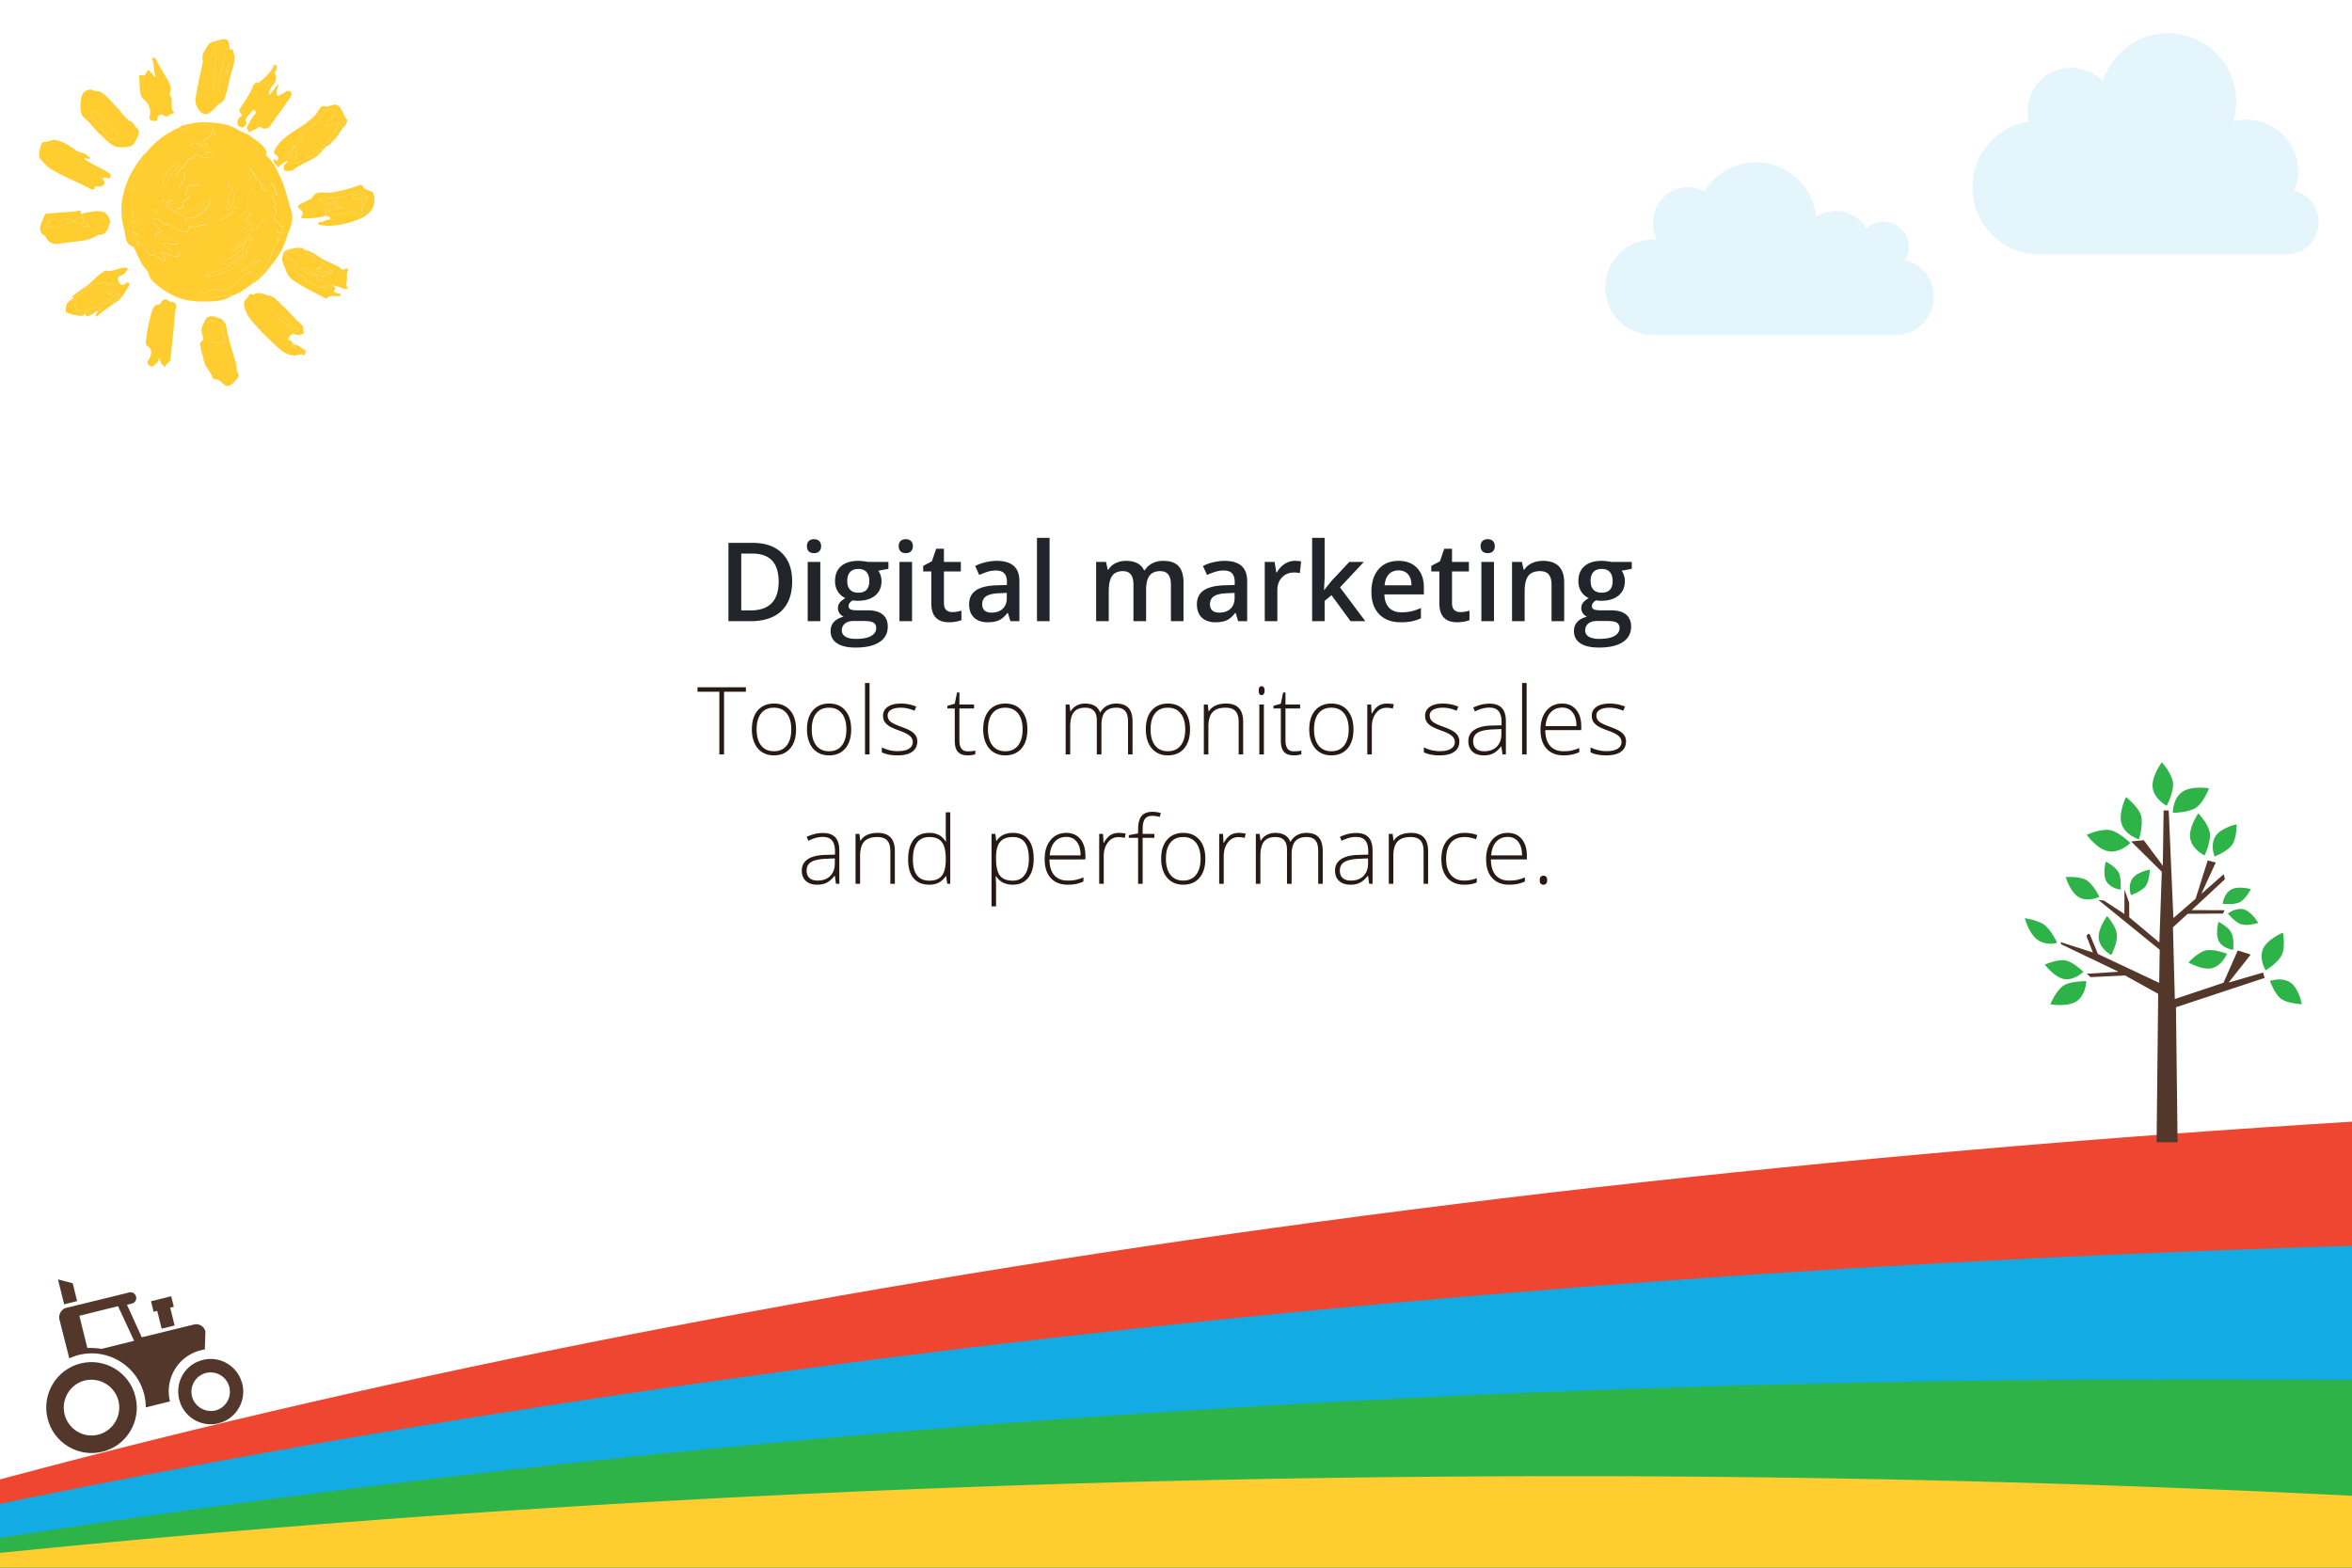 <svg width="1200" height="800" viewBox="0 0 1200 800" fill="none" xmlns="http://www.w3.org/2000/svg"><rect x="0" y="0" width="1200" height="800" fill="#333333" stroke="none"/><g clip-path="url(#a)"><path fill="#fff" d="M0 0h1200v800H0z"/><path fill="#fff" d="M0 0h1200v800H0z"/><path fill="#fff" fill-opacity=".92" d="M0 0h1200v800H0z"/><path d="M369.422 385h-2.414v-32.016h-11.133v-2.25h24.68v2.25h-11.133V385zm36.726-12.773c0 4.156-1.007 7.406-3.023 9.75-2.016 2.328-4.797 3.492-8.344 3.492-2.234 0-4.203-.54-5.906-1.617-1.703-1.079-3.008-2.625-3.914-4.641-.906-2.016-1.359-4.344-1.359-6.984 0-4.157 1.007-7.391 3.023-9.704 2.016-2.328 4.781-3.492 8.297-3.492 3.5 0 6.242 1.18 8.226 3.54 2 2.343 3 5.562 3 9.656zm-20.109 0c0 3.5.766 6.234 2.297 8.203 1.547 1.953 3.726 2.93 6.539 2.93 2.813 0 4.984-.977 6.516-2.93 1.547-1.97 2.32-4.703 2.32-8.203 0-3.516-.781-6.243-2.344-8.18-1.547-1.938-3.726-2.906-6.539-2.906-2.812 0-4.984.968-6.516 2.906-1.515 1.922-2.273 4.648-2.273 8.18zm48.234 0c0 4.156-1.007 7.406-3.023 9.75-2.016 2.328-4.797 3.492-8.344 3.492-2.234 0-4.203-.54-5.906-1.617-1.703-1.079-3.008-2.625-3.914-4.641-.906-2.016-1.359-4.344-1.359-6.984 0-4.157 1.007-7.391 3.023-9.704 2.016-2.328 4.781-3.492 8.297-3.492 3.5 0 6.242 1.18 8.226 3.54 2 2.343 3 5.562 3 9.656zm-20.109 0c0 3.5.766 6.234 2.297 8.203 1.547 1.953 3.727 2.93 6.539 2.93s4.984-.977 6.516-2.93c1.546-1.97 2.32-4.703 2.32-8.203 0-3.516-.781-6.243-2.344-8.18-1.547-1.938-3.726-2.906-6.539-2.906-2.812 0-4.984.968-6.515 2.906-1.516 1.922-2.274 4.648-2.274 8.18zM443.648 385h-2.32v-36.469h2.32V385zM468 378.367c0 2.281-.867 4.04-2.602 5.274-1.734 1.218-4.195 1.828-7.382 1.828-3.407 0-6.11-.524-8.11-1.57v-2.508a17.9 17.9 0 0 0 8.11 1.921c2.515 0 4.422-.414 5.718-1.242 1.313-.843 1.969-1.96 1.969-3.351 0-1.282-.523-2.36-1.57-3.235-1.031-.875-2.735-1.734-5.11-2.578-2.546-.922-4.335-1.71-5.367-2.367-1.031-.672-1.812-1.422-2.344-2.25-.515-.844-.773-1.867-.773-3.07 0-1.906.797-3.414 2.391-4.524 1.609-1.11 3.851-1.664 6.726-1.664 2.75 0 5.36.516 7.828 1.547l-.867 2.11c-2.5-1.032-4.82-1.547-6.961-1.547-2.078 0-3.726.343-4.945 1.03-1.219.688-1.828 1.642-1.828 2.86 0 1.328.469 2.39 1.406 3.188.953.797 2.805 1.687 5.555 2.672 2.297.828 3.968 1.578 5.015 2.25 1.047.656 1.829 1.406 2.344 2.25.531.843.797 1.836.797 2.976zm25.758 5.04c1.469 0 2.75-.126 3.844-.376v1.875c-1.125.375-2.422.563-3.891.563-2.25 0-3.914-.602-4.992-1.805-1.063-1.203-1.594-3.094-1.594-5.672V361.54h-3.773v-1.36l3.773-1.054 1.172-5.766h1.195v6.164h7.477v2.016h-7.477v16.125c0 1.953.344 3.398 1.031 4.336.688.937 1.766 1.406 3.235 1.406zm30.422-11.18c0 4.156-1.008 7.406-3.024 9.75-2.015 2.328-4.797 3.492-8.344 3.492-2.234 0-4.203-.54-5.906-1.617-1.703-1.079-3.008-2.625-3.914-4.641-.906-2.016-1.359-4.344-1.359-6.984 0-4.157 1.008-7.391 3.023-9.704 2.016-2.328 4.782-3.492 8.297-3.492 3.5 0 6.242 1.18 8.227 3.54 2 2.343 3 5.562 3 9.656zm-20.11 0c0 3.5.766 6.234 2.297 8.203 1.547 1.953 3.727 2.93 6.539 2.93 2.813 0 4.985-.977 6.516-2.93 1.547-1.97 2.32-4.703 2.32-8.203 0-3.516-.781-6.243-2.344-8.18-1.546-1.938-3.726-2.906-6.539-2.906-2.812 0-4.984.968-6.515 2.906-1.516 1.922-2.274 4.648-2.274 8.18zM575.531 385v-16.71c0-2.485-.484-4.298-1.453-5.438-.969-1.141-2.453-1.711-4.453-1.711-2.609 0-4.539.718-5.789 2.156-1.25 1.437-1.875 3.695-1.875 6.773V385h-2.367v-17.414c0-4.297-1.969-6.445-5.906-6.445-2.672 0-4.618.78-5.836 2.343-1.219 1.547-1.829 4.032-1.829 7.453V385h-2.32v-25.477h1.922l.492 3.493h.141a7.229 7.229 0 0 1 3-2.93c1.297-.703 2.726-1.055 4.289-1.055 4.015 0 6.594 1.508 7.734 4.524h.094c.828-1.453 1.937-2.57 3.328-3.352 1.406-.781 3-1.172 4.781-1.172 2.782 0 4.868.742 6.258 2.227 1.391 1.484 2.086 3.844 2.086 7.078V385h-2.297zm31.617-12.773c0 4.156-1.007 7.406-3.023 9.75-2.016 2.328-4.797 3.492-8.344 3.492-2.234 0-4.203-.54-5.906-1.617-1.703-1.079-3.008-2.625-3.914-4.641-.906-2.016-1.359-4.344-1.359-6.984 0-4.157 1.007-7.391 3.023-9.704 2.016-2.328 4.781-3.492 8.297-3.492 3.5 0 6.242 1.18 8.226 3.54 2 2.343 3 5.562 3 9.656zm-20.109 0c0 3.5.766 6.234 2.297 8.203 1.547 1.953 3.726 2.93 6.539 2.93 2.813 0 4.984-.977 6.516-2.93 1.547-1.97 2.32-4.703 2.32-8.203 0-3.516-.781-6.243-2.344-8.18-1.547-1.938-3.726-2.906-6.539-2.906-2.812 0-4.984.968-6.516 2.906-1.515 1.922-2.273 4.648-2.273 8.18zM631.969 385v-16.523c0-2.563-.539-4.422-1.617-5.579-1.079-1.171-2.75-1.757-5.016-1.757-3.047 0-5.281.773-6.703 2.32-1.406 1.531-2.11 4.023-2.11 7.477V385h-2.32v-25.477h1.969l.445 3.493h.141c1.656-2.657 4.601-3.985 8.836-3.985 5.781 0 8.672 3.102 8.672 9.305V385h-2.297zm12.867 0h-2.32v-25.477h2.32V385zm-2.648-32.555c0-1.5.492-2.25 1.476-2.25.484 0 .859.196 1.125.586.281.39.422.946.422 1.664 0 .703-.141 1.258-.422 1.664a1.27 1.27 0 0 1-1.125.61c-.984 0-1.476-.758-1.476-2.274zm17.929 30.961c1.469 0 2.75-.125 3.844-.375v1.875c-1.125.375-2.422.563-3.891.563-2.25 0-3.914-.602-4.992-1.805-1.062-1.203-1.594-3.094-1.594-5.672V361.54h-3.773v-1.36l3.773-1.054 1.172-5.766h1.196v6.164h7.476v2.016h-7.476v16.125c0 1.953.343 3.398 1.031 4.336.687.937 1.765 1.406 3.234 1.406zm30.422-11.18c0 4.157-1.008 7.407-3.023 9.75-2.016 2.329-4.797 3.493-8.344 3.493-2.234 0-4.203-.54-5.906-1.617-1.704-1.079-3.008-2.625-3.914-4.641-.907-2.016-1.36-4.344-1.36-6.984 0-4.157 1.008-7.391 3.024-9.704 2.015-2.328 4.781-3.492 8.296-3.492 3.5 0 6.243 1.18 8.227 3.54 2 2.343 3 5.562 3 9.656zm-20.109 0c0 3.5.765 6.235 2.297 8.204 1.546 1.953 3.726 2.93 6.539 2.93 2.812 0 4.984-.977 6.515-2.93 1.547-1.97 2.321-4.703 2.321-8.203 0-3.516-.782-6.243-2.344-8.18-1.547-1.938-3.727-2.906-6.539-2.906-2.813 0-4.985.968-6.516 2.906-1.515 1.922-2.273 4.648-2.273 8.18zm37.195-13.195c1.078 0 2.234.11 3.469.328l-.446 2.227a13.571 13.571 0 0 0-3.304-.399c-2.172 0-3.953.922-5.344 2.766-1.391 1.844-2.086 4.172-2.086 6.984V385h-2.32v-25.477h1.968l.235 4.594h.164c1.047-1.875 2.164-3.187 3.351-3.937 1.188-.766 2.626-1.149 4.313-1.149zm36.937 19.336c0 2.281-.867 4.04-2.601 5.274-1.734 1.218-4.195 1.828-7.383 1.828-3.406 0-6.109-.524-8.109-1.57v-2.508a17.893 17.893 0 0 0 8.109 1.921c2.516 0 4.422-.414 5.719-1.242 1.312-.843 1.969-1.96 1.969-3.351 0-1.282-.524-2.36-1.571-3.235-1.031-.875-2.734-1.734-5.109-2.578-2.547-.922-4.336-1.71-5.367-2.367-1.031-.672-1.813-1.422-2.344-2.25-.516-.844-.773-1.867-.773-3.07 0-1.906.796-3.414 2.39-4.524 1.61-1.11 3.852-1.664 6.727-1.664 2.75 0 5.359.516 7.828 1.547l-.867 2.11c-2.5-1.032-4.821-1.547-6.961-1.547-2.078 0-3.727.343-4.946 1.03-1.218.688-1.828 1.642-1.828 2.86 0 1.328.469 2.39 1.407 3.188.953.797 2.804 1.687 5.554 2.672 2.297.828 3.969 1.578 5.016 2.25 1.047.656 1.828 1.406 2.344 2.25.531.843.796 1.836.796 2.976zM766.594 385l-.586-4.031h-.188c-1.281 1.64-2.601 2.804-3.961 3.492-1.343.672-2.937 1.008-4.781 1.008-2.5 0-4.445-.64-5.836-1.922-1.39-1.281-2.086-3.055-2.086-5.32 0-2.485 1.032-4.415 3.094-5.79 2.078-1.375 5.078-2.101 9-2.18l4.852-.14v-1.687c0-2.422-.493-4.25-1.477-5.485-.984-1.234-2.57-1.851-4.758-1.851-2.359 0-4.805.656-7.336 1.968l-.867-2.015c2.797-1.313 5.563-1.969 8.297-1.969 2.797 0 4.883.727 6.258 2.18 1.39 1.453 2.086 3.719 2.086 6.797V385h-1.711zm-9.375-1.64c2.719 0 4.859-.774 6.422-2.32 1.578-1.563 2.367-3.728 2.367-6.493v-2.508l-4.453.188c-3.578.171-6.133.734-7.664 1.687-1.516.938-2.274 2.406-2.274 4.406 0 1.594.485 2.836 1.453 3.727.985.875 2.368 1.312 4.149 1.312zm21.679 1.64h-2.32v-36.469h2.32V385zm18.844.469c-3.703 0-6.594-1.14-8.672-3.422-2.062-2.281-3.093-5.477-3.093-9.586 0-4.063 1-7.313 3-9.75 2-2.453 4.695-3.68 8.085-3.68 3 0 5.368 1.047 7.102 3.14 1.734 2.095 2.602 4.938 2.602 8.532v1.875h-18.352c.031 3.5.844 6.172 2.438 8.016 1.609 1.843 3.906 2.765 6.89 2.765 1.453 0 2.727-.101 3.82-.304 1.11-.203 2.508-.64 4.196-1.313v2.11c-1.438.625-2.766 1.046-3.985 1.265-1.218.235-2.562.352-4.031.352zm-.68-24.375c-2.453 0-4.421.812-5.906 2.437-1.484 1.61-2.351 3.938-2.601 6.985h15.75c0-2.954-.641-5.258-1.922-6.914-1.281-1.672-3.055-2.508-5.321-2.508zm32.532 17.273c0 2.281-.867 4.04-2.602 5.274-1.734 1.218-4.195 1.828-7.383 1.828-3.406 0-6.109-.524-8.109-1.57v-2.508a17.896 17.896 0 0 0 8.109 1.921c2.516 0 4.422-.414 5.719-1.242 1.313-.843 1.969-1.96 1.969-3.351 0-1.282-.524-2.36-1.57-3.235-1.032-.875-2.735-1.734-5.11-2.578-2.547-.922-4.336-1.71-5.367-2.367-1.031-.672-1.812-1.422-2.344-2.25-.515-.844-.773-1.867-.773-3.07 0-1.906.797-3.414 2.39-4.524 1.61-1.11 3.852-1.664 6.727-1.664 2.75 0 5.359.516 7.828 1.547l-.867 2.11c-2.5-1.032-4.82-1.547-6.961-1.547-2.078 0-3.727.343-4.945 1.03-1.219.688-1.828 1.642-1.828 2.86 0 1.328.468 2.39 1.406 3.188.953.797 2.805 1.687 5.555 2.672 2.296.828 3.968 1.578 5.015 2.25 1.047.656 1.828 1.406 2.344 2.25.531.843.797 1.836.797 2.976zM426.516 451l-.586-4.031h-.188c-1.281 1.64-2.601 2.804-3.961 3.492-1.343.672-2.937 1.008-4.781 1.008-2.5 0-4.445-.641-5.836-1.922s-2.086-3.055-2.086-5.32c0-2.485 1.031-4.415 3.094-5.789 2.078-1.376 5.078-2.102 9-2.18l4.851-.141v-1.687c0-2.422-.492-4.25-1.476-5.485-.985-1.234-2.57-1.851-4.758-1.851-2.359 0-4.805.656-7.336 1.969l-.867-2.016c2.797-1.313 5.562-1.969 8.297-1.969 2.797 0 4.883.727 6.258 2.18 1.39 1.453 2.086 3.719 2.086 6.797V451h-1.711zm-9.375-1.641c2.718 0 4.859-.773 6.421-2.32 1.579-1.562 2.368-3.727 2.368-6.492v-2.508l-4.453.188c-3.579.171-6.133.734-7.665 1.687-1.515.938-2.273 2.406-2.273 4.406 0 1.594.484 2.836 1.453 3.727.985.875 2.367 1.312 4.149 1.312zM454.266 451v-16.523c0-2.563-.539-4.422-1.618-5.579-1.078-1.171-2.75-1.757-5.015-1.757-3.047 0-5.281.773-6.703 2.32-1.407 1.531-2.11 4.023-2.11 7.477V451h-2.32v-25.477h1.969l.445 3.493h.141c1.656-2.657 4.601-3.985 8.836-3.985 5.781 0 8.671 3.102 8.671 9.305V451h-2.296zm19.875-25.969c1.843 0 3.437.336 4.781 1.008 1.344.672 2.547 1.82 3.609 3.445h.141a121.413 121.413 0 0 1-.141-5.789v-9.164h2.297V451h-1.523l-.586-3.891h-.188c-1.937 2.907-4.719 4.36-8.343 4.36-3.516 0-6.204-1.094-8.063-3.281-1.859-2.188-2.789-5.376-2.789-9.563 0-4.406.922-7.773 2.766-10.102 1.843-2.328 4.523-3.492 8.039-3.492zm0 2.11c-2.782 0-4.875.976-6.282 2.93-1.39 1.952-2.086 4.788-2.086 8.507 0 7.219 2.805 10.828 8.415 10.828 2.874 0 4.984-.836 6.328-2.508 1.343-1.671 2.015-4.429 2.015-8.273v-.398c0-3.938-.664-6.766-1.992-8.485-1.312-1.734-3.445-2.601-6.398-2.601zm42.632 24.328c-3.921 0-6.781-1.469-8.578-4.407h-.164l.071 1.969c.062 1.157.093 2.422.093 3.797v9.703h-2.32v-37.008h1.969l.445 3.633h.141c1.75-2.75 4.547-4.125 8.39-4.125 3.438 0 6.055 1.133 7.852 3.399 1.812 2.25 2.719 5.53 2.719 9.843 0 4.188-.953 7.438-2.86 9.75-1.89 2.297-4.476 3.446-7.758 3.446zm-.046-2.063c2.609 0 4.625-.968 6.046-2.906 1.438-1.938 2.157-4.648 2.157-8.133 0-7.484-2.703-11.226-8.11-11.226-2.968 0-5.148.82-6.539 2.46-1.39 1.626-2.086 4.282-2.086 7.969v.75c0 3.985.664 6.828 1.993 8.532 1.343 1.703 3.523 2.554 6.539 2.554zm28.031 2.063c-3.703 0-6.594-1.141-8.672-3.422-2.063-2.281-3.094-5.477-3.094-9.586 0-4.063 1-7.313 3-9.75 2-2.453 4.696-3.68 8.086-3.68 3 0 5.367 1.047 7.102 3.14 1.734 2.095 2.601 4.938 2.601 8.532v1.875H535.43c.031 3.5.843 6.172 2.437 8.016 1.61 1.844 3.906 2.765 6.891 2.765 1.453 0 2.726-.101 3.82-.304 1.11-.203 2.508-.641 4.195-1.313v2.11c-1.437.625-2.765 1.046-3.984 1.265-1.219.235-2.562.352-4.031.352zm-.68-24.375c-2.453 0-4.422.812-5.906 2.437-1.484 1.61-2.352 3.938-2.602 6.985h15.75c0-2.954-.64-5.258-1.922-6.914-1.281-1.672-3.054-2.508-5.32-2.508zm26.766-2.063a20 20 0 0 1 3.468.328l-.445 2.227a13.573 13.573 0 0 0-3.305-.399c-2.171 0-3.953.922-5.343 2.766-1.391 1.844-2.086 4.172-2.086 6.985V451h-2.321v-25.477h1.969l.235 4.594h.164c1.047-1.875 2.164-3.187 3.351-3.937 1.188-.766 2.625-1.149 4.313-1.149zm18.14 2.508h-6V451h-2.32v-23.46h-4.734v-1.36l4.734-.867v-1.97c0-3.124.57-5.413 1.711-6.866 1.156-1.47 3.039-2.204 5.648-2.204 1.407 0 2.813.211 4.219.633l-.539 2.016a12.436 12.436 0 0 0-3.726-.586c-1.813 0-3.102.539-3.868 1.617-.75 1.063-1.125 2.797-1.125 5.203v2.367h6v2.016zm25.993 10.688c0 4.156-1.008 7.406-3.024 9.75-2.015 2.328-4.797 3.492-8.344 3.492-2.234 0-4.203-.539-5.906-1.617-1.703-1.079-3.008-2.625-3.914-4.641-.906-2.016-1.359-4.344-1.359-6.984 0-4.157 1.008-7.391 3.023-9.704 2.016-2.328 4.781-3.492 8.297-3.492 3.5 0 6.242 1.18 8.227 3.54 2 2.343 3 5.562 3 9.656zm-20.11 0c0 3.5.766 6.234 2.297 8.203 1.547 1.953 3.727 2.929 6.539 2.929 2.813 0 4.985-.976 6.516-2.929 1.547-1.969 2.32-4.703 2.32-8.203 0-3.516-.781-6.243-2.344-8.18-1.547-1.938-3.726-2.906-6.539-2.906-2.812 0-4.984.968-6.515 2.906-1.516 1.922-2.274 4.648-2.274 8.18zm37.195-13.196c1.079 0 2.235.11 3.469.328l-.445 2.227a13.58 13.58 0 0 0-3.305-.399c-2.172 0-3.953.922-5.343 2.766-1.391 1.844-2.086 4.172-2.086 6.985V451h-2.321v-25.477H624l.234 4.594h.164c1.047-1.875 2.164-3.187 3.352-3.937 1.188-.766 2.625-1.149 4.312-1.149zm40.5 25.969v-16.711c0-2.484-.484-4.297-1.453-5.437-.968-1.141-2.453-1.711-4.453-1.711-2.609 0-4.539.718-5.789 2.156-1.25 1.437-1.875 3.695-1.875 6.773V451h-2.367v-17.414c0-4.297-1.969-6.445-5.906-6.445-2.672 0-4.617.78-5.836 2.343-1.219 1.547-1.828 4.032-1.828 7.454V451h-2.321v-25.477h1.922l.492 3.493h.141a7.229 7.229 0 0 1 3-2.93c1.297-.703 2.727-1.055 4.289-1.055 4.016 0 6.594 1.508 7.734 4.524h.094c.828-1.453 1.938-2.57 3.328-3.352 1.407-.781 3-1.172 4.782-1.172 2.781 0 4.867.742 6.257 2.227 1.391 1.484 2.086 3.844 2.086 7.078V451h-2.297zm26.016 0l-.586-4.031h-.187c-1.282 1.64-2.602 2.804-3.961 3.492-1.344.672-2.938 1.008-4.782 1.008-2.5 0-4.445-.641-5.835-1.922-1.391-1.281-2.086-3.055-2.086-5.32 0-2.485 1.031-4.415 3.093-5.789 2.078-1.376 5.078-2.102 9-2.18l4.852-.141v-1.687c0-2.422-.492-4.25-1.477-5.485-.984-1.234-2.57-1.851-4.757-1.851-2.36 0-4.805.656-7.336 1.969l-.868-2.016c2.797-1.313 5.563-1.969 8.297-1.969 2.797 0 4.883.727 6.258 2.18 1.391 1.453 2.086 3.719 2.086 6.797V451h-1.711zm-9.375-1.641c2.719 0 4.859-.773 6.422-2.32 1.578-1.562 2.367-3.727 2.367-6.492v-2.508l-4.453.188c-3.578.171-6.133.734-7.664 1.687-1.516.938-2.273 2.406-2.273 4.406 0 1.594.484 2.836 1.453 3.727.984.875 2.367 1.312 4.148 1.312zM726.328 451v-16.523c0-2.563-.539-4.422-1.617-5.579-1.078-1.171-2.75-1.757-5.016-1.757-3.047 0-5.281.773-6.703 2.32-1.406 1.531-2.109 4.023-2.109 7.477V451h-2.321v-25.477h1.969l.446 3.493h.14c1.656-2.657 4.602-3.985 8.836-3.985 5.781 0 8.672 3.102 8.672 9.305V451h-2.297zm20.719.469c-3.641 0-6.492-1.149-8.555-3.446-2.062-2.296-3.094-5.5-3.094-9.609 0-4.219 1.071-7.5 3.211-9.844 2.141-2.36 5.071-3.539 8.789-3.539 2.204 0 4.313.383 6.329 1.149l-.633 2.062c-2.203-.734-4.117-1.101-5.742-1.101-3.125 0-5.493.968-7.102 2.906-1.609 1.922-2.414 4.695-2.414 8.32 0 3.438.805 6.133 2.414 8.086 1.609 1.938 3.859 2.906 6.75 2.906 2.312 0 4.461-.414 6.445-1.242v2.156c-1.625.797-3.757 1.196-6.398 1.196zm22.945 0c-3.703 0-6.594-1.141-8.672-3.422-2.062-2.281-3.093-5.477-3.093-9.586 0-4.063 1-7.313 3-9.75 2-2.453 4.695-3.68 8.085-3.68 3 0 5.368 1.047 7.102 3.14 1.734 2.095 2.602 4.938 2.602 8.532v1.875h-18.352c.031 3.5.844 6.172 2.438 8.016 1.609 1.844 3.906 2.765 6.89 2.765 1.453 0 2.727-.101 3.82-.304 1.11-.203 2.508-.641 4.196-1.313v2.11c-1.438.625-2.766 1.046-3.985 1.265-1.218.235-2.562.352-4.031.352zm-.68-24.375c-2.453 0-4.421.812-5.906 2.437-1.484 1.61-2.351 3.938-2.601 6.985h15.75c0-2.954-.641-5.258-1.922-6.914-1.281-1.672-3.055-2.508-5.321-2.508zm16.266 22.078c0-1.531.625-2.297 1.875-2.297 1.281 0 1.922.766 1.922 2.297 0 1.531-.641 2.297-1.922 2.297-1.25 0-1.875-.766-1.875-2.297z" fill="#271A15"/><path d="M404.167 296.629c0 6.599-1.832 11.648-5.496 15.148-3.664 3.482-8.942 5.223-15.832 5.223h-11.184v-39.977h12.359c6.362 0 11.312 1.714 14.848 5.141 3.537 3.427 5.305 8.249 5.305 14.465zm-6.891.219c0-9.57-4.475-14.356-13.426-14.356h-5.66v29.012h4.649c9.625 0 14.437-4.886 14.437-14.656zM418.522 317h-6.426v-30.242h6.426V317zm-6.808-38.254c0-1.148.31-2.032.929-2.652.638-.62 1.541-.93 2.707-.93 1.131 0 2.006.31 2.625.93.638.62.957 1.504.957 2.652 0 1.094-.319 1.96-.957 2.598-.619.62-1.494.93-2.625.93-1.166 0-2.069-.31-2.707-.93-.619-.638-.929-1.504-.929-2.598zm41.562 8.012v3.527l-5.168.957c.474.638.866 1.422 1.176 2.352.31.93.465 1.914.465 2.953 0 3.117-1.076 5.569-3.227 7.355-2.151 1.787-5.113 2.68-8.886 2.68a14.4 14.4 0 0 1-2.625-.219c-1.386.857-2.079 1.86-2.079 3.008 0 .693.319 1.212.957 1.559.657.346 1.851.52 3.582.52h5.278c3.336 0 5.87.71 7.601 2.132 1.732 1.422 2.598 3.473 2.598 6.152 0 3.428-1.413 6.07-4.238 7.93-2.826 1.86-6.909 2.79-12.25 2.79-4.12 0-7.265-.73-9.434-2.188-2.169-1.459-3.254-3.537-3.254-6.235 0-1.86.584-3.427 1.75-4.703 1.185-1.258 2.835-2.133 4.949-2.625-.856-.364-1.567-.948-2.132-1.75-.547-.82-.821-1.677-.821-2.57 0-1.13.319-2.087.957-2.871.638-.784 1.586-1.559 2.844-2.324-1.568-.675-2.844-1.769-3.828-3.282-.966-1.531-1.449-3.317-1.449-5.36 0-3.28 1.03-5.823 3.09-7.628 2.078-1.805 5.031-2.707 8.859-2.707.857 0 1.75.064 2.68.191.948.11 1.659.228 2.133.356h10.472zm-23.762 34.945c0 1.386.62 2.452 1.86 3.2 1.258.747 3.017 1.12 5.277 1.12 3.5 0 6.107-.5 7.82-1.503 1.714-1.003 2.571-2.334 2.571-3.993 0-1.312-.474-2.251-1.422-2.816-.93-.547-2.671-.82-5.223-.82h-4.867c-1.841 0-3.309.428-4.402 1.285-1.076.875-1.614 2.05-1.614 3.527zm2.762-25.156c0 1.896.483 3.354 1.449 4.375.985 1.02 2.388 1.531 4.211 1.531 3.719 0 5.578-1.987 5.578-5.96 0-1.97-.464-3.483-1.394-4.54-.912-1.075-2.306-1.613-4.184-1.613-1.859 0-3.272.529-4.238 1.586-.948 1.057-1.422 2.597-1.422 4.62zM465.335 317h-6.426v-30.242h6.426V317zm-6.809-38.254c0-1.148.31-2.032.93-2.652.638-.62 1.54-.93 2.707-.93 1.13 0 2.005.31 2.625.93.638.62.957 1.504.957 2.652 0 1.094-.319 1.96-.957 2.598-.62.62-1.495.93-2.625.93-1.167 0-2.069-.31-2.707-.93-.62-.638-.93-1.504-.93-2.598zm27.289 33.606a15.62 15.62 0 0 0 4.703-.739v4.84c-.711.31-1.631.565-2.761.766a17.94 17.94 0 0 1-3.473.328c-6.089 0-9.133-3.208-9.133-9.625v-16.297h-4.129v-2.844l4.43-2.351 2.187-6.399h3.965v6.727h8.614v4.867h-8.614v16.188c0 1.549.383 2.697 1.149 3.445.784.729 1.804 1.094 3.062 1.094zM515.511 317l-1.286-4.21h-.218c-1.459 1.84-2.926 3.098-4.403 3.773-1.476.656-3.372.984-5.687.984-2.972 0-5.296-.802-6.973-2.406-1.659-1.604-2.488-3.874-2.488-6.809 0-3.117 1.157-5.469 3.473-7.055 2.315-1.586 5.842-2.451 10.582-2.597l5.222-.164v-1.614c0-1.932-.456-3.372-1.367-4.32-.893-.966-2.288-1.45-4.184-1.45-1.549 0-3.035.229-4.457.684a33.644 33.644 0 0 0-4.101 1.614l-2.078-4.594c1.64-.857 3.436-1.504 5.386-1.941 1.951-.456 3.792-.684 5.524-.684 3.846 0 6.745.839 8.695 2.516 1.969 1.677 2.953 4.31 2.953 7.902V317h-4.593zm-9.571-4.375c2.334 0 4.202-.647 5.606-1.941 1.422-1.313 2.133-3.145 2.133-5.496v-2.625l-3.883.164c-3.026.109-5.232.62-6.617 1.53-1.368.894-2.051 2.27-2.051 4.13 0 1.349.401 2.397 1.203 3.144.802.73 2.005 1.094 3.609 1.094zM535.499 317h-6.426v-42.547h6.426V317zm49.246 0h-6.453v-18.648c0-2.315-.438-4.038-1.313-5.168-.875-1.149-2.242-1.723-4.101-1.723-2.479 0-4.302.811-5.469 2.434-1.148 1.604-1.723 4.283-1.723 8.039V317h-6.425v-30.242h5.031l.902 3.965h.328c.839-1.44 2.051-2.552 3.637-3.336 1.604-.784 3.363-1.176 5.277-1.176 4.649 0 7.73 1.586 9.243 4.758h.437c.893-1.495 2.151-2.662 3.773-3.5 1.623-.839 3.482-1.258 5.579-1.258 3.609 0 6.234.911 7.875 2.734 1.658 1.823 2.488 4.603 2.488 8.34V317h-6.426v-18.648c0-2.315-.447-4.038-1.34-5.168-.875-1.149-2.242-1.723-4.101-1.723-2.498 0-4.33.784-5.496 2.352-1.149 1.549-1.723 3.937-1.723 7.164V317zm46.976 0l-1.285-4.21h-.218c-1.459 1.84-2.926 3.098-4.403 3.773-1.476.656-3.372.984-5.687.984-2.972 0-5.296-.802-6.973-2.406-1.659-1.604-2.488-3.874-2.488-6.809 0-3.117 1.157-5.469 3.472-7.055 2.316-1.586 5.843-2.451 10.582-2.597l5.223-.164v-1.614c0-1.932-.456-3.372-1.367-4.32-.893-.966-2.288-1.45-4.184-1.45-1.549 0-3.035.229-4.457.684a33.58 33.58 0 0 0-4.101 1.614l-2.078-4.594c1.64-.857 3.436-1.504 5.386-1.941 1.951-.456 3.792-.684 5.524-.684 3.846 0 6.745.839 8.695 2.516 1.969 1.677 2.953 4.31 2.953 7.902V317h-4.594zm-9.57-4.375c2.334 0 4.202-.647 5.606-1.941 1.422-1.313 2.132-3.145 2.132-5.496v-2.625l-3.882.164c-3.026.109-5.232.62-6.618 1.53-1.367.894-2.05 2.27-2.05 4.13 0 1.349.401 2.397 1.203 3.144.802.73 2.005 1.094 3.609 1.094zm38.473-26.414c1.294 0 2.361.091 3.199.273l-.629 5.989a12.138 12.138 0 0 0-2.844-.328c-2.57 0-4.657.838-6.261 2.515-1.586 1.677-2.379 3.856-2.379 6.535V317h-6.426v-30.242h5.031l.848 5.332h.328c1.003-1.805 2.306-3.236 3.91-4.293 1.623-1.057 3.363-1.586 5.223-1.586zm15.039 14.82l3.637-4.539 9.132-9.734h7.411l-12.168 12.988L696.608 317h-7.547l-9.707-13.262-3.527 2.899V317h-6.371v-42.547h6.371v20.754l-.328 5.824h.164zm39.047 16.516c-4.703 0-8.386-1.367-11.047-4.102-2.643-2.752-3.965-6.535-3.965-11.347 0-4.94 1.231-8.823 3.691-11.649 2.461-2.825 5.843-4.238 10.145-4.238 3.992 0 7.146 1.212 9.461 3.637 2.315 2.424 3.473 5.76 3.473 10.007v3.473h-20.153c.091 2.935.884 5.195 2.379 6.781 1.495 1.568 3.6 2.352 6.317 2.352 1.786 0 3.445-.164 4.976-.492 1.55-.347 3.208-.912 4.977-1.696v5.223a19.737 19.737 0 0 1-4.758 1.586c-1.604.31-3.436.465-5.496.465zm-1.176-26.469c-2.042 0-3.682.647-4.922 1.942-1.221 1.294-1.95 3.18-2.187 5.66h13.726c-.036-2.498-.638-4.384-1.805-5.66-1.166-1.295-2.77-1.942-4.812-1.942zm31.5 21.274c1.568 0 3.135-.246 4.703-.739v4.84c-.711.31-1.631.565-2.762.766a17.954 17.954 0 0 1-3.472.328c-6.089 0-9.133-3.208-9.133-9.625v-16.297h-4.129v-2.844l4.43-2.351 2.187-6.399h3.965v6.727h8.613v4.867h-8.613v16.188c0 1.549.383 2.697 1.148 3.445.784.729 1.805 1.094 3.063 1.094zM762.233 317h-6.426v-30.242h6.426V317zm-6.808-38.254c0-1.148.31-2.032.929-2.652.638-.62 1.541-.93 2.707-.93 1.131 0 2.006.31 2.625.93.638.62.957 1.504.957 2.652 0 1.094-.319 1.96-.957 2.598-.619.62-1.494.93-2.625.93-1.166 0-2.069-.31-2.707-.93-.619-.638-.929-1.504-.929-2.598zM798.054 317H791.6v-18.594c0-2.333-.474-4.074-1.421-5.222-.93-1.149-2.416-1.723-4.458-1.723-2.716 0-4.703.802-5.96 2.406-1.258 1.604-1.887 4.293-1.887 8.067V317h-6.426v-30.242h5.031l.903 3.965h.328c.911-1.44 2.206-2.552 3.883-3.336 1.677-.784 3.536-1.176 5.578-1.176 7.255 0 10.883 3.691 10.883 11.074V317zm34.48-30.242v3.527l-5.168.957c.474.638.866 1.422 1.176 2.352.31.93.465 1.914.465 2.953 0 3.117-1.076 5.569-3.227 7.355-2.151 1.787-5.113 2.68-8.887 2.68-.966 0-1.841-.073-2.625-.219-1.385.857-2.078 1.86-2.078 3.008 0 .693.319 1.212.957 1.559.657.346 1.851.52 3.582.52h5.278c3.336 0 5.869.71 7.601 2.132 1.732 1.422 2.598 3.473 2.598 6.152 0 3.428-1.413 6.07-4.238 7.93-2.826 1.86-6.909 2.79-12.25 2.79-4.12 0-7.265-.73-9.434-2.188-2.169-1.459-3.254-3.537-3.254-6.235 0-1.86.583-3.427 1.75-4.703 1.185-1.258 2.835-2.133 4.949-2.625-.856-.364-1.567-.948-2.133-1.75-.546-.82-.82-1.677-.82-2.57 0-1.13.319-2.087.957-2.871.638-.784 1.586-1.559 2.844-2.324-1.568-.675-2.844-1.769-3.828-3.282-.966-1.531-1.449-3.317-1.449-5.36 0-3.28 1.03-5.823 3.089-7.628 2.079-1.805 5.032-2.707 8.86-2.707.857 0 1.75.064 2.68.191.947.11 1.658.228 2.132.356h10.473zm-23.762 34.945c0 1.385.62 2.452 1.86 3.2 1.257.747 3.017 1.12 5.277 1.12 3.5 0 6.107-.5 7.82-1.504 1.714-1.002 2.571-2.333 2.571-3.992 0-1.312-.474-2.251-1.422-2.816-.93-.547-2.671-.82-5.223-.82h-4.867c-1.841 0-3.309.428-4.402 1.285-1.076.875-1.614 2.05-1.614 3.527zm2.762-25.156c0 1.896.483 3.354 1.449 4.375.985 1.02 2.388 1.531 4.211 1.531 3.719 0 5.578-1.987 5.578-5.96 0-1.97-.465-3.483-1.394-4.54-.912-1.075-2.306-1.613-4.184-1.613-1.859 0-3.272.528-4.238 1.586-.948 1.057-1.422 2.597-1.422 4.62z" fill="#212529"/><path d="M1228.99 570.668C690.658 601.782 210.7 684.304-159 801.323l1387.99.002V570.668z" fill="#EF4631"/><path d="M1229 634.925c-516.713 13.527-992.348 73.051-1381.5 166.396l1381.5.002V634.925z" fill="#12ABE3"/><path d="M1229 704.597c-38.916-.676-77.831-.676-116.747-.676-441.043-.001-856.143 35.172-1217.193 98.078L1229 802v-97.404z" fill="#2EB349"/><path d="M1229 764.798a7969.025 7969.025 0 0 0-428.072-11.5c-311.325 0-607.518 16.91-884.248 48.024l1312.32.002v-36.526z" fill="#FFCD30"/><path d="M971.877 132.816c1.257-2.098 2.095-4.196 2.095-6.714 0-7.133-5.864-13.008-12.984-13.008-3.351 0-6.283 1.259-8.796 3.357-3.351-5.035-8.796-8.812-15.497-8.812-3.77 0-7.121 1.26-10.053 2.937-1.675-15.525-14.659-27.694-30.575-27.694-11.309 0-20.942 5.875-26.387 14.687-2.513-1.26-5.445-2.098-8.377-2.098-10.052 0-18.01 8.392-18.01 18.462 0 2.938.837 5.875 2.094 8.392h-2.094c-13.403 0-24.293 10.91-24.293 24.338C819 160.09 829.89 171 843.293 171H967.27c10.471 0 19.267-8.812 19.267-19.302.419-9.231-6.283-17.204-14.66-18.882zm198.66-35.597c1.039-3.106 2.078-6.21 2.078-9.834 0-14.49-11.949-26.394-26.496-26.394-2.078 0-4.675.517-6.753 1.035 1.039-3.105 1.558-6.728 1.558-10.35 0-19.15-15.585-34.676-34.807-34.676-15.586 0-28.573 10.35-33.25 24.324-4.155-4.14-9.87-6.728-16.104-6.728-12.468 0-22.34 9.834-22.34 22.255 0 1.552 0 3.622.52 5.175-16.624 2.588-28.573 16.561-28.573 33.64 0 19.149 15.585 34.158 34.288 34.158h125.722c9.352 0 16.625-7.246 16.625-16.562 0-7.763-5.195-13.973-12.468-16.043z" fill="#12ABE3" fill-opacity=".11"/><path d="M91.243 65.226c1.6-1.534 3.755-1.511 5.732-2 5.087-1.29 10.219-.867 15.306-.178 3.266.444 6.376 1.445 9.308 3.312 2.044 1.289 4.599 1.822 6.576 3.4 2.31 1.868 5.065 3.223 6.776 5.802.555.844 1.266 1.6.822 2.734-.245.622.088 1.222.533 1.578 3.288 2.823 4.865 6.668 6.687 10.446 2.754 5.668 3.843 11.803 5.709 17.738 1.022 3.267-.044 6.645-1.222 9.802-1.155 3.111-2.132 6.312-3.599 9.29-1.31 2.623-2.999 5.113-4.82 7.447-3.022 3.845-5.999 7.824-10.42 10.246-.133-1.378 1.022-1.778 1.867-2.445 1.021-.822 2.088-1.467 2.843-2.734 1.689-2.822 3.244-5.69 4.799-8.58 1.577-2.955 1.755-6.6 5.242-9.223-1.31.222-1.732.31-2.288.4.578-.712 1.067-1.312 1.533-1.89.511-.644 1.022-1.311 1.6-2.022-.956 0-2.266 1.155-2.577-.378-.267-1.29 1.155-.734 1.866-.934.51-.133.955-.355 1.2-.844.155-.29.133-.934-.112-.845-1.844.711-1.732-1.245-2.577-1.734-2.021-1.178-2.643-2.333-1.355-4.467.489-.823.6-2.023-.178-2.823-.577-.6-.51-1.09-.022-1.467.867-.667.356-.622-.155-1.267-.978-1.2-1.733-2.978-.844-4.512.822-1.378 1.11 1.245 2.088.556-1.577-4.913-1.866-5.446-3.31-6.157.244 1.8-.045 1.511-1.644 3.156-1.577 1.6-1.777-.822-2.733-.49.356-2.977-2.577-4.067-3.62-6.267-.712-1.512-1.889-2.8-2.867-4.201-.11 1.69-1.221 3.379.556 4.468.422.266 0 .933-.133 1.422-.223.845-.378 1.8.244 2.4 1.755 1.69.933 3.201-.222 4.624-1.111 1.378-1.777 2.734-1.355 4.556.644 2.823-.045 5.135-2.688 6.69-1.222.734-1.644 1.846-.667 3.157 0 .067 0 .156.022.222-.022-.066-.022-.155-.044-.222 1.377-.956 2.777-1.934 4.154-2.89h-.022c.466.778-.044 1.179-.578 1.668-1.91 1.822-3.22 4.067-4.887 6.468 3.377-.267 4.065-3.379 6.043-4.69 1 .555-.622 1.133.133 1.511.355.178 1.11-.8 1.31.289.134.667-.444 1.29-.955 1.334-2.554.2-2.666 2.467-3.51 4.045-.444.822-1.044 1.445-1.555 2.178-1.644 2.334-4.865 3.023-5.954 5.957 3.244-1.156 8.087-5.312 9.753-8.202.822-1.422 1.155-3.445 3.577-3.2.244.022.822-.534.822-.8-.111-2.268 2.51-2.779 2.954-4.69.067-.334.667-.534 1.089-.29.444.245.355.667.333 1.112-.289 4-.8 7.957-2.577 11.625-.6 1.267.356 2.556-.755 4.045-2.244 3.045-4.199 6.201-7.642 8.113-.8.444-1.844.844-2.177 2.29 3.62-1.801 6.442-4.335 10.285-6.647-1.688 2.067-2.71 3.757-3.51 5.58-.266.577-.6 1.133-1.222 1.133-2.443-.045-4.11 1.845-5.287 3.245-1.8 2.09-3.754 3.779-6.153 4.801-1.378.578-3.066 1.867-4.421 1.223-2.488-1.156-4.488-.29-6.51.733-.733.378-1.132.533-1.999.356-.688-.156-2.355-1.134-2.421.933-.022 1.312-.222 2.756 1.866 2.423.733-.111 1.555.022 2.244-.222 4.11-1.467 8.552-.8 12.685-1.956.11-.023.266.177.4.289-3.488 2.445-7.62 2.956-11.62 3.067-6.22.155-12.44 0-18.327-2.89-4.243-2.089-8.042-4.69-11.263-8.023-1.333-1.4-1.355-3.824-2.844-5.402-2.888-3.023-4.065-7.046-5.998-10.624-.155-.29-.2-.845-.4-.89-4.598-1.266-3.865-5.623-4.754-8.734-1.555-5.446-1.955-11.136-.8-16.782 1.445-7.046 4.421-13.403 8.865-19.07.91-1.156 1.466-2.69 3.02-3.29-.755 2.623-2.287 4.979-3.71 7.157-1.865 2.845-2.776 5.846-3.665 8.957-.266.912-.555 2.112 1.111 2.534.6.156 1.489 1.69 1.022 2.067-2.333 1.779-1.155 4.424-1.733 6.602-.089.355-.888 1.778.245 2.49 2.11 1.333-.223 1.11-.69 1.733.778.778 1.867 1.4 1.978 2.645-.51.822-1.333-.822-1.644.2-.2.622.422.911 1 1.222 1.377.756 1.844 1.912.089 2.579-.933.355-.911.911-.978 1.467-.155 1.2.978.822 1.577 1.133-.444.356-1.4.867-1.155 1.156 1.4 1.8 1.111 4.601 3.421 5.868-1.821-2.023-.822-4.934-2.266-7.046 1.556.178 2.977 2.067 2.31 3.312-.399.756-.31 1.2.09 1.8.955 1.356 1.666 3.023 2.932 4.001 1.222.934 2.066 3.223 4.332 2.045h.022c1.267.89 2.533 1.756 3.8 2.667.51.378 1.043.623 1.576.178.622-.533.09-1.022-.155-1.534-.489-.91-1.6-1.555-1.333-2.822h.022c1.822 1.244 3.932 1.756 6.043 2.245.933.2 1.91.533 2.51-.445.378-.6.733-1.578.267-2.112-.6-.71-1.444-1.044-2.644-.578-1.533.6-5.02-1.844-5.576-3.556 2.555.067 5.132 1.178 7.82.223-.222-.312-.267-.512-.4-.556-2.621-1.023-5.643-1.245-7.509-3.89-.644-.934-.71.578-1.066.622-.889.134-1.489 1.134-2.422.867-.288-.089-.688-.711-.6-.978.29-.956 1.067-1.378 2.044-1.578 1.622-.333.534-1.111.178-1.69-1.177-1.888-2.799-3.555-3.199-5.778 2.155.2 3.888 1.133 5.198 2.845.134.178.445.356.667.333 3.732-.422 5.887 3.179 9.286 3.601 1.288.156 2.932 1.378 2.8-1.289-.068-1.356 1.576-1.378 1.687-1.311 1.955 1.066 3.6-.778 5.421-.467.955.178 1.622-.156 2.244-.89-1.422-.4-2.688-2.178-4.288-.177-.222.267-1.266-.089-1.933-.222-.822-.156-1.621-.423-2.443-.512-.6-.066-1.31.645-1.755-.266-.222-.49-.178-1 .289-1.356.6-.49 1.221-1 1.932-.156v.2c0-.066-.022-.133-.022-.2 3.71-.6 6.287-3.045 8.708-5.623.69-.734.933-1.934 1.222-2.979.2-.777-.91-1.155-1-.91-.577 1.51-2.51.666-3.11 1.955.09.8 1.222-.022 1.289.8.022.467-.333.69-.71.912-3.022 1.889-7.22 1.089-9.731 4.178-.134.156-.667.067-.978-.022-2.332-.778-4.754-.978-6.753-2.978-1.089-1.09-1.222-3.045-3.11-3.423-.378-.067-.311-.734.089-1.045.355-.289.777-.267 1.177-.067.644.334.267 1.356 1.066 1.6 2.355-2.511 2.622-2.511 3.51-.022-1.044.112-3.02-.533-2.31 1.379.266.666 1.288 2.4 2.843 2.6.378.045.978.422.934-.244-.09-1.4.888-.956 1.6-1.223.932-.378 2.22-.778 1.332-2.356-.311-.533-.333-1.067.578-1.29 1.444-.333 1.999-1.622 2.776-2.733-3.932-.178-.51-2.467-1.044-3.712-.466-1.067.845-1.867 2.11-1.756.823.067 1.622.422 2.444.556.6.11 1.267.11.978-.867-.333-1.156-3.821-2.445-4.799-1.778-1.599 1.067-2.776 2.734-5.109 3.8 1.066-3.022 4.487-4.8 2.688-8.112-1.089.2-1.333 1.356-2.022 2.045-.622.6-1.244.578-1.799.133-.6-.467.178-.822.267-1.245.422-1.8 2.088-2.511 3.154-3.734 1.466-1.69 1.844-4.6 4.91-4.6.177 0 .444-.29.51-.512.49-1.578 1.49-1.111 2.511-.711.844.333 1.733.622 2.6.911.555.2 1.221.533 1.665.111.6-.556-.11-1.045-.377-1.511-.711-1.245-.2-1.49.977-1.334.467.067.911.578 1.6-.044-1.333-2.067-4.177-1.378-5.62-3.045v.022c.688-.378 1.288-1.245 2.176-.356.29.267.689.711 1 .178.155-.267.089-.911-.133-1.134-.49-.51-1.133-.889-2.022-1.533 2.6-.49 4.265-1.823 4.799-4.29.044-.178.377-.29.6-.445h-.023c.378.645.755 1.267 1.422 2.356-.6-4.09-4.243-6.445-8.064-5.512-2.155.534-4.399.756-6.465 1.8-1.444.645-3.043.845-4.332-.422zm31.146 66.303c-.133.29-.2.667-.422.845-4.443 3.312-9.264 5.89-14.684 7.201-1.022.245-1.955.534-3.022 1.223 8.775 1.222 20.705-7.068 22.149-12.958-.311.266-.689.555-1.066.866.31-2.2 1.821-3.734 3.065-5.4.334-.445.734-1.09.156-1.534-.355-.267-1.044-.134-1.355.31-1.178 1.623-3.577 2.468-3.11 5.113.089.467-.378 1.022-.667.911-1.955-.755-2.443 1.112-3.443 1.934-1.733 1.467-3.954 1.912-5.843 3.067-.422.267-1.044.334-.844 1 .178.645.755.556 1.266.49 2.31-.312 4.577-.778 6.043-2.868.489-.689 1.044-1.044 1.777-.2zm-6.065-38.275c.511 4.335.6 8.18-.2 12.025-.133.623-1.266 1.334-.044 1.8.777.29 1.244-.6 1.666-1.244 2.577-4.112 2.222-8.246-1.422-12.58zm2.533 14.492c-2.466 1.734-4.91 3.446-7.376 5.18 2.822-1.179 5.62-2.357 7.376-5.18zm1.577-1.489a4.505 4.505 0 0 0-.244-.733c0-.023-.356.022-.422.11-.134.267-.2.556-.311.845.155-.044.31-.066.977-.222zm-53.25-6.312c.022-.045.089-.111.067-.156-.023-.044-.09-.089-.134-.133-.044.089-.089.155-.133.244.067.022.133.022.2.045z" fill="#FFCD30"/><path d="M69.028 118.838c-.6-.29-1.733.066-1.577-1.134.066-.533.022-1.111.977-1.467 1.755-.667 1.31-1.822-.089-2.578-.555-.311-1.177-.6-1-1.223.312-1.022 1.134.623 1.644-.2-.11-1.245-1.2-1.867-1.977-2.645.445-.622 2.8-.4.689-1.733-1.133-.712-.333-2.112-.244-2.49.577-2.178-.6-4.8 1.732-6.601.467-.356-.422-1.912-1.021-2.067-1.667-.423-1.378-1.623-1.111-2.534.888-3.112 1.8-6.113 3.665-8.958 1.422-2.178 2.955-4.512 3.71-7.157 4.532-5.69 10.175-9.913 16.817-12.87 1.31 1.268 2.888 1.068 4.221.379 2.066-1.045 4.31-1.29 6.465-1.8 3.843-.934 7.464 1.422 8.064 5.511-.666-1.089-1.044-1.733-1.422-2.356 0-.066-.022-.155-.022-.222.022.067.022.156.044.222-.2.156-.555.267-.6.445-.555 2.467-2.221 3.8-4.798 4.29.889.644 1.533 1.022 2.022 1.533.222.223.288.867.133 1.134-.311.533-.71.111-1-.178-.91-.867-1.488-.022-2.177.356-1.977-2.2-2.666-2.2-4.998.066 1.71.134 3.376 1.467 5.02-.11 1.467 1.666 4.31.977 5.62 3.045-.688.6-1.132.088-1.599.044-1.177-.156-1.688.089-.977 1.333.266.467.977.956.377 1.512-.444.422-1.11.089-1.666-.111-.866-.311-1.755-.578-2.599-.911-1.044-.423-2.044-.867-2.51.71-.067.2-.333.512-.511.512-3.088 0-3.443 2.912-4.91 4.601-1.066 1.223-2.732 1.934-3.154 3.734-.09.422-.867.756-.267 1.245.556.444 1.178.467 1.8-.133.71-.69.933-1.845 2.021-2.045 1.8 3.311-1.621 5.09-2.688 8.112 2.355-1.089 3.51-2.733 5.11-3.8 1-.667 4.487.622 4.798 1.778.289.978-.378.978-.977.867-.822-.134-1.622-.49-2.444-.556-1.266-.111-2.555.689-2.11 1.756.533 1.245-2.888 3.512 1.044 3.712-.778 1.111-1.333 2.4-2.777 2.734-.911.2-.867.733-.578 1.289.889 1.578-.4 1.978-1.333 2.356-.688.267-1.688-.178-1.6 1.222.045.69-.555.29-.932.245-1.555-.2-2.577-1.934-2.844-2.6-.733-1.89 1.244-1.268 2.31-1.379-.888-2.49-1.155-2.49-3.51.023-.8-.245-.422-1.267-1.066-1.6-.4-.223-.822-.223-1.177.066-.4.311-.467.956-.09 1.044 1.89.356 2.023 2.334 3.111 3.423 2 2 4.443 2.2 6.754 2.979.31.111.844.178.977.022 2.533-3.09 6.709-2.29 9.73-4.179.378-.244.756-.444.711-.91-.066-.823-1.177.021-1.288-.801.6-1.29 2.532-.445 3.11-1.956.089-.267 1.2.133 1 .911-.29 1.045-.534 2.245-1.222 2.979-2.422 2.578-4.999 5.023-8.709 5.623h.023c-.711-.845-1.333-.333-1.933.156-.467.378-.511.889-.289 1.356.444.91 1.155.222 1.755.266.822.09 1.622.356 2.444.511.666.112 1.71.49 1.932.223 1.6-1.978 2.866-.223 4.288.178-.622.733-1.288 1.044-2.244.889-1.8-.312-3.465 1.533-5.42.466-.111-.066-1.755-.066-1.689 1.312.134 2.667-1.51 1.445-2.799 1.289-3.421-.422-5.576-4.023-9.286-3.6-.2.021-.533-.156-.666-.334-1.311-1.712-3.044-2.667-5.199-2.845.4 2.222 2.022 3.89 3.2 5.779.355.578 1.443 1.333-.178 1.689-.978.2-1.755.622-2.044 1.578-.067.267.31.89.6.978.933.267 1.533-.733 2.421-.867.356-.044.422-1.556 1.066-.622 1.867 2.645 4.866 2.867 7.51 3.89.11.044.177.244.4.555-2.711.934-5.266-.155-7.82-.222.555 1.711 4.043 4.134 5.575 3.556 1.2-.466 2.022-.133 2.644.578.467.534.111 1.512-.267 2.112-.622.956-1.6.644-2.51.444-2.11-.489-4.22-1-6.042-2.245 0-.088.022-.2.022-.289-.022.09-.045.2-.067.29-.244 1.266.844 1.889 1.333 2.822.267.49.778 1 .156 1.534-.534.444-1.067.2-1.578-.178-1.244-.911-2.532-1.778-3.799-2.667v-.667h-.222c.067.222.134.445.2.645-2.266 1.155-3.11-1.112-4.332-2.045-1.266-.956-1.977-2.645-2.932-4.001-.4-.578-.511-1.045-.09-1.8.667-1.223-.754-3.135-2.31-3.312l.045.089zm11.085-11.47c-.555.223-.933-.933-1.466-.266-.333.422.045.933.333 1.333.29.378.622.934 1.156.49.533-.445.288-1.045-.023-1.557 0-.088-.022-.155-.022-.244 0 .067 0 .156.022.244zm11.241-24.05c-.577-.644-1.133-.4-1.666.134-1.666 1.734-3.399 3.445-4.998 5.268-1.156 1.312-1.355 3.023-1.4 4.69-.022.356.178.956.444 1.067.556.244.867-.245 1.089-.734 1.622-3.423 3.421-6.757 6.531-9.09.644-.467.267-.867 0-1.334zm31.657 29.762c-.977-1.31-.555-2.422.667-3.155 2.666-1.578 3.332-3.868 2.688-6.69-.422-1.823.244-3.201 1.355-4.557 1.155-1.423 1.977-2.934.222-4.623-.622-.6-.466-1.556-.244-2.4.133-.468.577-1.135.133-1.423-1.777-1.112-.666-2.779-.555-4.468.977 1.4 2.155 2.69 2.865 4.2 1.045 2.201 3.977 3.29 3.622 6.269.955-.334 1.133 2.09 2.732.489 1.622-1.645 1.91-1.356 1.644-3.156 1.444.71 1.733 1.244 3.31 6.156-.955.667-1.266-1.933-2.088-.555-.911 1.533-.133 3.312.844 4.512.51.644 1.022.578.156 1.267-.49.378-.556.867.022 1.467.777.822.666 2 .177 2.823-1.288 2.111-.666 3.29 1.356 4.467.844.49.733 2.445 2.577 1.734.244-.089.266.533.11.845-.244.489-.688.689-1.199.844-.71.2-2.133-.355-1.866.934.31 1.533 1.622.378 2.577.378-.556.71-1.067 1.378-1.6 2.022-.466.578-.955 1.178-1.532 1.89.555-.09.977-.178 2.288-.4-3.466 2.622-3.644 6.267-5.243 9.224-1.555 2.89-3.11 5.756-4.799 8.58-.755 1.266-1.821 1.91-2.843 2.733-.822.667-2 1.067-1.866 2.445-3.221 2.178-6.132 4.868-10.042 5.89-.133-.089-.31-.31-.4-.289-4.154 1.156-8.575.49-12.684 1.956-.69.245-1.489.09-2.244.223-2.11.31-1.91-1.134-1.866-2.423.044-2.09 1.733-1.09 2.421-.934.844.178 1.244.045 2-.355 2.021-1.023 4.02-1.89 6.509-.734 1.355.645 3.043-.644 4.42-1.222 2.4-1.023 4.355-2.712 6.154-4.801 1.2-1.378 2.844-3.29 5.287-3.245.645.022.978-.556 1.222-1.134.8-1.8 1.822-3.49 3.51-5.579-3.82 2.312-6.664 4.868-10.285 6.646.333-1.423 1.377-1.845 2.177-2.29 3.443-1.911 5.398-5.09 7.642-8.112 1.11-1.49.133-2.779.755-4.046 1.777-3.667 2.288-7.624 2.577-11.624.022-.445.111-.867-.333-1.112-.444-.244-1.022-.044-1.089.29-.444 1.91-3.065 2.422-2.954 4.69.022.266-.556.844-.822.8-2.4-.245-2.755 1.777-3.577 3.2-1.688 2.89-6.51 7.046-9.752 8.202 1.088-2.934 4.31-3.623 5.953-5.957.511-.734 1.11-1.356 1.555-2.178.844-1.578.956-3.868 3.51-4.046.489-.044 1.089-.644.956-1.333-.2-1.09-.978-.111-1.311-.29-.756-.377.844-.955-.134-1.51-1.977 1.289-2.665 4.4-6.042 4.69 1.666-2.401 2.977-4.646 4.887-6.469.511-.489 1.044-.889.578-1.667.577-.444 1.377-.689 1.422-1.622-.844.2-2.022.089-1.4 1.622-1.377.956-2.777 1.934-4.154 2.89l.044.022zm26.703 62.77c2.422-.09 3.932 1.822 5.865 2.778.733.356.2 1.356 0 2.09-.31 1.244-.889.177-1.31.133-1.422-.111-2.666.644-4.177.555-4.488-.266-7.353-3.134-10.308-5.912-2.532-2.378-5.065-4.779-7.398-7.357-3.332-3.69-7.109-7.135-7.864-12.514-.222-1.6.556-2.645 1.577-3.512.822-.711.845-2.823 2.8-1.778.133.067.377.111.488.022 2.71-1.911 5.243.045 7.798.49 3.132.533 4.887 3.333 7.02 5.245 3.399 3.045 6.265 6.735 9.752 9.758 1.444 1.244.378 2.933 1.133 4.245-1.11.622-2.221.911-3.554.733-1.377-.155-2.777-1.089-3.999 1.2-.777 1.468-.755 1.29.489 1.712.933.334 1.177 1.378 1.733 2.09-.445.4-1.266.71-.6 1.533.289.356.866.356 1.089.067.577-.69-.311-1.045-.534-1.578zm3.221-7.535c-.866-.245-1.621-.29-2.221-.645-.91-.533-2.133-.644-2.533-1.978-.844-2.823-4.243-4.868-7.664-4.534 3.177 2.622 6.154 5.156 9.197 7.624 1.022.8 2.11.955 3.222-.467zM52.522 90.876c.089.4.044.911.267 1.223 1.421 1.867.133 2.333-1.333 3.022-1.111.512-3.421-1.289-3.288 1.645-.667-.089-1.4-.022-1.955-.31-6.487-3.58-13.485-6.113-19.838-9.959-2.422-1.444-4.132-3.556-5.932-5.579-.044-.066-.11-.133-.133-.2-.955-1.689.466-8.38 1.977-8.246 2.2.2 3.732-1.422 6.087-1 4.154.778 7.264 3.045 10.486 5.312 1.8 1.267 4.243 1 5.842 2.712.422.467 1.089.711 1.333 1.4-.977.89-1.91-.933-2.954.29 2.82 1.955 5.931 3.422 8.93 5.045 1.177.644 2.422 1.2 3.51 1.978.667.467 1.244 1.289.867 2.2-.423.978-1.311.578-1.978.356-.71-.222-1.288-.289-1.888.2-.444-.734-1.022-.711-1.644-.289-.044.044.045.49.178.6.577.422 1.022-.022 1.466-.4zM69.45 65.004c2.71 2.178.71 4.979-.6 7.557-1.244 2.445-3.754 2.423-6.287 2.6-5.465.423-8.042-3.6-11.419-6.579-2.888-2.556-4.998-5.8-7.93-8.268-1.111-.934-1.8-2.045-1.978-3.623-.31-2.89-.266-5.69.756-8.446.688-1.845 3.799-3.157 5.554-2.179 1.31.734 2.776.09 4.198 1.045 3.177 2.156 5.42 5.157 8.02 7.824 2.377 2.445 3.977 5.646 7.309 7.202.8.377 1.266 1.511 2.377 2.867zM54.41 61.18c-.333-.467-.6-.534-.977-.534-1.333-.044-3.133.2-1.578-2.089.067-.089-.044-.378-.066-.378-1.489 0-2.488-1.467-3.866-1.445-1.177.023-1.888 1.067-1.155 2.156 1.844 2.801 3.71 5.624 5.887 8.158.8.933 1.977 1.267 2.377 2.845.333 1.289 2 1.734 3.555 1.4.977-.2 1.799-.8 1.51-1.6-.444-1.312-.2-3.245-2.266-3.601-.777-.133-1.177-.578-1.6-1.311-.688-1.245-2.487-1.845-1.82-3.601zm85.596-24.271c1.222 2.023 1.022 4.623-.844 6.69-1.2 1.334-1.844 2.756-1.933 4.846 2.044-1.4 2.688-3.868 5.02-5.424-.71 2.29-1.71 4.09-.644 6.046 1.267-.667 2.689-1.2 3.866-2.067.977-.734 1.844-.867 2.688-.2 1 .778.6 1.978.067 2.734a689.511 689.511 0 0 1-10.553 14.825c-.955 1.29-3.22 1.6-3.798 1.045-1.533-1.445-2.2-.111-3.2.356-.821.377-1.666.777-2.51 1.133-.488.2-1.066 1-1.466-.244-.2-.623-1.266-.823-.622-1.89 1.177-2 2-4.245 3.643-5.979.645-.667 1.2-1.378.445-2.156-.889-.911-1.755.045-2.044.645-.8 1.69-3.6 2.423-2.377 5.179.244.533-.711 1.956-1.444 2.4-.622.378-1.822.09-2.533-.578-.866-.8-.688-1.845-.4-2.823.2-.733.534-1.422 1.222-1.844h-.044c1.733-.534.333-1.712.11-2.023-.666-.911-.643-1.578-.066-2.445 2.466-3.734 5.11-7.38 6.687-11.625.244-.689 1.222-1.089 1.866-1.622h-.044c.11.289.2.867.533.622 2.932-2.245 5.687-4.69 7.553-7.957.4-.711.644-1.845 1.622-1.334.71.378.355 1.534.177 2.312-.11.533-.4 1.111-1 1.378l-.133-.045.156.045zm-7.687 19.96l.134-.178-.2.044.066.134zm-20.571-3.934c-1.71 1.644-3.31 3.645-5.354 4.956-.8.511-2.71.511-3.932-.667-2.2-2.133-3.132-4.756-2.621-7.668 1.044-5.934 2.31-11.847 3.576-17.76.2-.888-.222-1.6-.155-2.444.155-2.734 2.021-4.623 3.221-6.802.644-1.178 7.664-2.956 8.864-2.467 1.866.756 1.2 2.8 1.888 4.179.222.467-.6 1.422.8.933 1.178-.422.71.534.866.934 1.356 3.356.49 6.646-.577 9.802-1.31 3.89-1.644 8.002-2.955 11.891-.688 2.068-.955 4.312-3.62 5.113zm4.91-19.382c-1.422 1.133-1.333 2.756-1.71 4.8 1.976-1.533 1.799-3.178 1.687-4.8.267-.267.645-.49.29-.934-.045-.044-.178-.066-.223-.044-.489.289-.222.644-.044.978zm-1.71-11.358c-1.178-.311-2.489-1.067-3.422-.756-.778.267-2.377 1.29-1.333 2.934.689 1.09-.266 1.445-.866 1.978-.467.422-1.422.534-1.244 1.378.2.956.866.667 1.555.423.577-.2.51.333.577.755.333 1.845-.066 3.601-.688 5.313-.334.889-1.822 1.689.088 2.533.534.245.156.934.09 1.356-.2 1.667-.334 3.334-.778 4.957-.178.644-.844 2 .622 2.222 1.088.156 1.821-.4 2.066-1.689a427.122 427.122 0 0 1 3.421-16.692c.267-1.29.355-3.068-.089-4.712zm-91.684 98.532c-5.198-3.112-1.821-7.001-.577-10.758.4-1.2 1.466-.978 2.332-1.044 4.221-.356 8.442-.712 12.663-.956.777-.044 1.466-.289 2.2-.378.488-.067 1.266-.444 1.288.6.044 1.734.91.69 1.644.578 3.465-.533 6.887-1.778 10.441-.355 1.4.555 3.31 3.956 2.821 5.334-1.066 2.912-1.6 6.38-5.953 6.112-5.843 3.935-12.796 3.112-19.239 4.424-3.243.6-5.998.066-7.62-3.557zm13.063-8.668c-2.488-.8-4.999-.756-7.553-.712-2.089.045-3.6.534-4.243 2.579-.178.533-1.378.822-.49 1.622.534.49 1.2.556 1.867.178 1.444-.8 2.644-.422 3.754 1.267.29-1.911 1.289-2.178 2.688-2.223 1.822-.044 3.733-.377 3.977-2.711zm8.93 4.134c-.022-1.623-.488-2.2-1.2-2.2-1.154-.023-1.688-.912-1.599-1.579.445-3.067-2.132-.066-2.665-1.4-.267-.645-.867.133-1 .534-.289.889-1.333 1.044-1.844 1.844 1.11.49 2.066.578 3.088.423.466-.067 1.377-.023 1.377.022.222 2.778 2.666.711 3.843 2.356zm69.313 48.433c.755.644.844 1.911 1.066 3.156 1.022 5.779 2.933 11.336 4.532 16.959.578 2.045.311 4.2 1.51 6.201.867 1.467-3.931 6.335-5.709 6.046-.488-.089-1.044-.178-1.4-.489-1.554-1.356-2.82-3.134-5.264-2.912-.222.023-.622-.377-.711-.666-1.111-3.423-4.31-5.802-4.754-9.647-.222-1.845-1.222-3.579-1.4-5.512-.133-1.4-1.155-2.645.822-3.846.755-.466.2-2.533-.2-3.823-.866-2.778.844-4.934 1.888-7.157.867-1.822 4.044-1.956 5.954-.778.622.378 1.51.29 2.133.645.533.333.866 1 1.533 1.823zm-7.887.244c-1.555-.133-.955.956-1.066 1.8-.4 2.979 2.333 4.913 2.421 7.713 0 .29.534.956.867.6 1.022-1.178 1.755-.066 2.643.134 1.822.422 3.044.31 3.11-2.2.045-1.823-1.421-2.935-1.354-4.735.066-1.467.377-3.934-2.689-2.912-.177.067-.533-.333-.777-.533-1.11-1-2.177-1.756-3.155.133zm-25.614 17.47c.089 2.067-1.155 3.045-2.488 4.156-1.267 1.045-2.066.378-2.8-.355-.777-.8-.533-1.867.09-2.712 1.532-2 1.799-5.29-.09-6.424-1.888-1.133-1.421-2.111-1.244-3.778.49-4.535 1.489-8.913 2.644-13.292.578-2.2 1.089-4.534 4.11-4.6.689-.023.6-.712.888-1.09 1.022-1.29 2.133-2.245 3.755-.756.289.267.71.49 1.088.511 2.444.156 3.155.978 2.688 3.268-.666 3.223-.733 6.512-1.044 9.735-.533 5.468-1.2 10.936-1.688 16.426-.155 1.6-2.244 1.89-2.688 3.534-.156.6-.889-.267-1.31-.622-1.134-1.023-1.2-2.579-1.911-4.001zm85.262-72.26c-3.754 1.2-7.664 1.29-11.552 1.423-.622.022-1.466-.667-1.11-1 2.132-2.023-.134-3.224-1-4.09-1.378-1.334-.378-1.734.422-2.179 1.888-1.022 3.843-1.911 5.776-2.845.066-.044.2-.044.222-.11 2.132-4.757 6.598-2.401 9.93-2.98 4.688-.822 9.242-1.933 13.685-3.622 1.177-.445 1.91-.667 2.732.911.533 1.045 2.4 1.467 3.755 2 .8.334 1.266.8 1.444 1.579 1.4 5.779-1.289 10.068-6.932 12.425-4.132 1.733-8.308 2.933-12.707 3.422-2.466.267-4.998.312-7.464-.2-.467-.088-1.155-.022-1.177-.689-.023-.578.622-.978 1.044-.866 1.51.355 2.421-1.09 3.798-1.112 1.955-.044 1.245-1 .556-1.89.022-.132.022-.244.044-.377 4.554-.067 8.886-1.356 13.44-1.978.156.711-.866 2.334 1.333 2.134 1.489-.134 2.666-.312 2.022-2.268-.267-.777.022-1.444.578-2.067.288-.333.888-.978.377-1.267-2.155-1.178-.2-1.355.356-2.022.6-.711 1.733-1 2-2.312-1.911.534-3.555 1.112-5.221 1.423-.911.178-2.378.333-2.577-.867-.178-1.134 1.221-1.067 2.066-1.29.244-.066.51-.066.733-.155.622-.267 1.288-.556.888-1.467-.4-.867-.977-.4-1.466-.155-5.976 3.156-12.552 3.445-19.083 3.912-.333.022-.71-.045-.822.333-.066.178.156.622.222.622 1.8-.155 2.577 1.245 3.777 2.2 1.644 1.312 2.421-.422 3.266-1.488.31-.4.533-1.445 1.2-.734.954 1.022-.6 1.912-.512 3 .045.556-.222 1.223-1.222 1.2-3.199-.132-3.199-.088-2.754 3.09-.023.134-.045.245-.067.356zM146.87 81.919c-2.066.933-3.643 1.844-4.82 3.623-.822-1.445-2.488-2.268-2.644-4.068.933-.756 1.533 1.534 2.355.067.689-1.223-.156-1.867-1-2.468-1.288-.91-1.2-1.6-.355-3.067 3.887-6.69 11.04-9.335 16.639-13.87 2.177-1.755 4.288-3.467 5.532-6.045.533-1.09 1.844-2.245 2.732-1.912 2.622 1 5.243-2.334 7.753.223 1.844 1.867 2.044 4.69 3.999 6.579.378.355-.578 2.845-1.489 3.712-2.177 2.045-2.999 5.023-5.331 6.934-.867.712-1.444 1.868-2.51 2.401-2.644 1.311-3.866 4.067-6.22 5.757-3.689 2.645-8.132 3.912-11.686 6.779-.91.733-2.555.667-3.865.69-1.289.021-1.644-2.024-.6-3.424.422-.511 1.222-.645 1.51-1.911zm4.355-7.135c-1.667 1.178-3.244 2.245-4.777 3.356-.51.378-1.288.645-1.022 1.534.156.466.445.978.978 1.067.8.11 1.133-.49 1.466-1.112.355-.644.866-1.222 1.31-1.822.4-.534.756-1.29 1.578-.712.644.445 1.022 1.112.666 1.979a61.412 61.412 0 0 0-.955 2.6c-.155.467-.555.934-.177 1.423.466.622.888-.111 1.332-.134 2.422-.133 3.777-2.622 5.865-3.023 3.732-.71 5.776-3.734 8.087-5.912 3.332-3.112 5.709-7.335 7.997-11.847-2.688 1.2-5.243 1.578-7.642 2.8a18.59 18.59 0 0 1 3.977-5.912c.888-.867.51-1.822.688-2.734.067-.333-.288-.733-.622-.578-1.466.667-3.399-.088-4.532 1.667-2.999 4.713-7.42 7.891-11.974 10.892-.8.51-1.51 1.111-1.088 2.356.8-.445 1.555-.89 2.288-1.312-.355 3.512-3.754 3.935-5.687 5.868.866.378 1.2-.955 2.244-.444zM79.447 38.998c-1.133-2.578-.778-5.379-1.555-8.001-.133-.467-.622-1.245.222-1.49.644-.177 1.177.178 1.533.956 1.4 3.023 3.288 5.801 4.932 8.669 1.355 2.356 3.31 5.134 2.11 8.38-.311.844.244 1.466.555 2.11 1.2 2.401-.755 5.446 1.511 7.647.245.244-.044.733-.422.689-1.666-.178-2.621 2.49-4.62 1.022-1.622-1.178-3.378-.222-3.444 1.779-.045 1.822-1.444.755-2.044.866-1.177.2-2.244-.555-1.91-1.956.888-3.711-.2-6.512-3.066-9.046-2.066-1.823-1.71-4.734-2.022-7.246-.11-.911.045-1.845-.133-2.734-.311-1.556-.4-2.734 1.8-2.156.444.111.844.267 1.199-.4 1.555-2.867 1.6-2.845 3.643-.222.356.444.733.889 1.089 1.333.222-.066.422-.133.622-.2zm75.887 88.552c3.288.445 5.91 2.423 8.487 4.18 2.177 1.51 4.665 2.155 6.886 3.4 1.067.6 2.31.778 3.133 1.934 1.066 1.489 2.466-.823 4.02.333-1.643 2.156-.244 4.912-1.221 7.402-.333.844.51 1.533 1.022 2.2v-.044c-2.11 1.333-3.799-.6-5.732-.778-.71-.067-1.355-.69-2.421-.511.71.689 2.4.733 1.155 2.4-.866 1.178.71 1.29 1.51 1.578.578.2 1.645-.111 1.533.845-.133 1-1.11.6-1.821.644-1.71.09-3.532-.689-5.065 1.067-.289.312-2.244-.666-3.333-1.244-4.576-2.468-9.219-4.801-13.529-7.691-2.199-1.49-3.62-3.49-4.42-6.112-.645-2.09-2.089-3.912-1.422-6.38.377-1.378.755-2.711 2.155-3.134 2.266-.689 4.576-1.333 6.997-1.178-1.4.934-2.154 3.49-4.465 2.09-1.066-.645-1.977-.823-2.643 0-.822 1.022-.067 2 .688 2.845 1.089 1.222 2.666 1.69 3.955 2.6.91.645 1.688 1.178-.045 1.756-.666.223-1.422.823-.8 1.467 1.022 1.067.778 3.29 2.51 3.423 1.667.134 2.91.423 3.466 2.067.2.6.422 1.245 1.133 1.112 2.733-.511 3.577 3.312 6.576 2.778.666-.111 2.221.2 3.377.245.288.022.755-.445.844-.778.178-.578-.289-.956-.8-1.045-1.155-.2-2.021-.733-2.577-1.778v-.222c.022.066.022.133.045.222-3.155 1.156-2.533-1.845-3.444-3.134v-.022c.933-.223 1.6.377 2.355.733.666.311 1.666.89 2 .133.444-.978-.512-1.644-1.445-1.933-1.088-.334-2.288-.467-2.888-1.845.756-.133 1.378-.222 2.022-.334h-.022c1.866 1.156 3.643 2.579 6.087 2.179.333-1.178-.644-1.978-1.267-2.2-2.465-.89-3.354-4.602-6.753-3.713-.333.09-.4-.244-.4-.489-.133-1.911-1.777-2.356-3.066-2.934-1.11-.489-1.777-1.222-2.377-2.133zM43.636 160.18c-.555.355-1.11.733-1.666 1.111-.933-.733-.09-3.378-2.666-2.422-.333.11-.844-.712-.489-1.4.156-.312.933-.712.445-.912-2.577-1-.623-2.4-.29-3.623-1.021-.467-1.843 1.267-2.776.089.489-.378.977-.756 1.466-1.156 2.488-.934 4.465-2.69 6.265-4.468 2.888-2.822 6.509-2.556 9.952-3.178.156-.022.444-.045.489.044 1.044 2.09 2.466.623 3.754.4.378 1.756-1.11 2.2-2.066 3.023-.644.556-1.4 1.245-.91 2.112.621 1.111 1.355-.334 2.177-.178-.578.6-1.022 1.311-.467 1.934.644.733 1.022-.311 1.533-.511.955-.4 1.866-.89 2.888-1.379-.356 1.445-.867 2.579-2.11 3.29-.756.422-1.356 1-1.2 2.023-1.644 1.178-3.288 2.334-4.932 3.512-.955-.178-2.244.11-2.666-.912-.666-1.556-1.533-1.067-2.532-.622-1.2.533-2.4 1.045-3.577 1.622-.778.334-1.089.845-.622 1.6zm8.486-5.58c1.6.468 2.8.379 3.71-.888.378-.534 0-.778-.377-.934-1.644-.711-2.378.467-3.333 1.823zm-.289.846c-.155.022-.288.066-.444.088.022.156.067.29.089.445.155-.022.355-.022.422-.111.067-.067-.022-.267-.067-.423z" fill="#FFCD30"/><path d="M164.51 143.242c.555 1.045 1.421 1.6 2.576 1.779.511.089 1 .466.8 1.044-.111.334-.577.8-.844.778-1.155-.066-2.71-.355-3.377-.244-2.999.533-3.843-3.29-6.576-2.779-.71.134-.91-.51-1.133-1.111-.577-1.645-1.821-1.934-3.465-2.067-1.755-.134-1.51-2.356-2.51-3.423-.6-.645.133-1.223.8-1.467 1.71-.578.932-1.111.044-1.756-1.289-.911-2.844-1.378-3.955-2.6-.755-.845-1.51-1.823-.688-2.846.666-.844 1.577-.644 2.643 0 2.31 1.4 3.066-1.133 4.466-2.089.91-.089 1.532.422 2.043 1.067.6.911 1.267 1.645 2.355 2.134 1.289.578 2.933 1.022 3.066 2.934.022.244.089.578.4.489 3.399-.912 4.287 2.8 6.753 3.712.622.222 1.6 1.022 1.267 2.2-2.444.4-4.221-1-6.087-2.178.222-.222.533-.445.333-.823-.045-.066-.333-.11-.378-.066-.31.289-.089.6.067.867-.622.11-1.244.2-2.022.333.6 1.378 1.777 1.511 2.888 1.845.933.289 1.889.956 1.444 1.934-.333.778-1.333.177-2-.134-.755-.333-1.421-.956-2.354-.733-.689-.89-1.377-1.778-2.688-1.178-.4-.534-.689-1.29-1.222-1.512-.889-.4-1.933-.467-2.91-.689-.022 1.156.955 1.556 1.6 2.223.888.933 1.71 1.867 2.532-.045.666.934 1.222 2.068 2.688 1.223.91 1.311.311 4.29 3.443 3.134v.044zM57.92 154.978c-.155-1 .445-1.6 1.2-2.022 1.266-.712 1.777-1.845 2.11-3.29-1.022.49-1.932 1-2.888 1.378-.51.2-.888 1.245-1.533.511-.555-.622-.088-1.333.467-1.933-.822-.156-1.555 1.267-2.177.177-.489-.866.267-1.555.91-2.111.956-.823 2.444-1.29 2.067-3.023-1.289.222-2.71 1.69-3.755-.4-.044-.067-.31-.067-.488-.044-3.444.6-7.087.333-9.953 3.178-1.8 1.778-3.776 3.534-6.265 4.468-1.355-.223-.733-.667-.133-1.112 1.91-1.378 3.71-2.934 5.71-4.134 3.554-2.134 5.82-5.779 9.463-7.78.445-.244.933-.889 1.222-.8 3.932 1.267 7.353-2.467 11.485-1.089-.888 1.667-1.888 3.134-3.598 3.623-2.466.712-1.622 2.334-.978 3.534.622 1.112 1.777 2.09 3.199.623.422-.445 1.066-.956 1.733-.245.51.556.266 1.134-.067 1.623-2.177 3.245-3.754 7.135-7.73 8.868zm-21.748-1.955c.933 1.178 1.755-.556 2.776-.09-.333 1.223-2.288 2.601.29 3.624.51.2-.267.6-.445.911-.356.69.155 1.512.489 1.4 2.577-.933 1.732 1.69 2.665 2.423-2.82-.2-5.531-.867-8.175-1.822-.555-.2-.022-4.78.689-5.046.822-.311.889-1.29 1.71-1.4zm-.245 4.245c.467-.067.8-.222.955-.756-.444.112-.8.223-.955.756zm7.709 2.912c-.467-.756-.156-1.267.533-1.6 1.177-.556 2.377-1.09 3.577-1.623 1-.445 1.888-.934 2.532.622.422 1.023 1.733.734 2.666.911-1.222 1.045-2.421 2.112-3.665 3.179-.956-1.378.488-1.956.821-3.134-1.755.378-2.643 1.8-3.998 2.29-.778.31-2.177 1.577-2.466-.645zm6.531-62.68c-.044.133-.067.266-.11.4-.179-.067-.356-.156-.534-.222.089-.112.133-.312.244-.356.111 0 .245.133.4.178zm117.608 12.803c-.555.31-1.022.222-1.466-.223.022-.11.067-.244.089-.355.51-.29 1-.2 1.422.2-.023.133-.023.244-.045.378zm9.864 36.718c.067-.022.133-.022.2-.044h-.2v.044zm-55.027-87.374c0-.111.022-.2.022-.311.022.044.067.111.044.133-.022.067-.089.111-.133.156l.067.022zm8.553-17.737c0-.089.022-.2.022-.289.022.045.044.089.022.133-.022.067-.067.112-.111.156h.067zm-5.821 86.819c.378-.311.733-.6 1.067-.867-1.444 5.89-13.374 14.18-22.149 12.958 1.066-.689 2-.978 3.021-1.222 5.42-1.312 10.242-3.89 14.685-7.202.222-.178.288-.555.422-.844.977-.956 1.955-1.89 2.954-2.823z" fill="#FFCD30"/><path d="M125.344 128.728c-.978.934-1.977 1.867-2.955 2.8-.733-.844-1.266-.51-1.8.245-1.465 2.09-3.71 2.557-6.042 2.868-.51.066-1.088.155-1.266-.49-.178-.666.422-.733.844-1 1.866-1.155 4.088-1.622 5.843-3.067.977-.822 1.466-2.69 3.443-1.934.267.112.733-.466.667-.91-.467-2.624 1.932-3.49 3.11-5.113.333-.445 1-.6 1.355-.311.6.444.178 1.089-.155 1.533-1.245 1.645-2.733 3.179-3.044 5.38zm-9.02-35.474c3.621 4.357 3.999 8.469 1.4 12.58-.423.645-.867 1.534-1.667 1.245-1.221-.466-.066-1.177.045-1.8.822-3.845.733-7.713.222-12.025zm2.532 14.492c-1.732 2.823-4.554 4-7.375 5.179 2.466-1.734 4.91-3.445 7.375-5.179zm-49.85 11.092c1.466 2.112.466 5.023 2.266 7.046-2.31-1.267-2-4.068-3.421-5.868-.223-.289.71-.8 1.155-1.156v-.022zm51.428-12.581c-.666.156-.822.178-.955.222.089-.289.156-.577.311-.844.044-.09.4-.134.422-.111.089.31.178.622.222.733zm-53.25-6.312c-.067-.023-.111-.045-.178-.067.045-.089.09-.156.134-.245.044.045.11.09.133.134-.022.067-.067.133-.089.178zm29.969 11.491c0 .067.022.133.022.2 0-.044 0-.133-.022-.2zm25.836 1.645c.022.067.022.156.044.222 0-.066 0-.155-.022-.222h-.022zM91.354 83.319c.267.489.645.867.023 1.333-3.133 2.357-4.91 5.668-6.532 9.091-.222.49-.533.978-1.088.734-.267-.111-.445-.712-.445-1.067.045-1.69.267-3.379 1.4-4.69 1.6-1.823 3.31-3.512 4.999-5.268.51-.555 1.088-.8 1.643-.133zm10.841-8.758c-1.643 1.556-3.287.245-5.02.112 2.332-2.29 3.043-2.29 4.998-.067l.022-.045zm-22.104 32.808c.333.51.556 1.111.045 1.556-.533.444-.867-.112-1.156-.49-.288-.4-.688-.889-.333-1.333.533-.69.889.489 1.444.267zm-1.421 22.605a23.044 23.044 0 0 0-.2-.645h.222v.667l-.022-.022zm1.444-22.606c0-.088-.023-.155-.023-.244 0 .067 0 .156.023.244zm2.443 21.116c.022-.089.045-.2.067-.289 0 .089-.022.2-.022.289h-.045zm26.036-61.502c-.022-.067-.022-.156-.044-.222.022.066.022.133.044.222zm18.55 43.188c-.622-1.534.556-1.423 1.4-1.623-.022.934-.844 1.178-1.4 1.623zm25.792 58.145c-1.11 1.422-2.199 1.267-3.22.444-3.044-2.467-6.021-4.979-9.198-7.624 3.421-.333 6.842 1.734 7.664 4.535.4 1.333 1.622 1.444 2.533 1.978.6.378 1.377.422 2.221.667zm-3.221 7.535c.244.533 1.133.89.555 1.6-.222.29-.8.29-1.088-.066-.667-.823.133-1.112.6-1.534h-.067zM52.522 90.876c-.444.378-.866.822-1.466.333-.133-.11-.244-.555-.178-.6.622-.422 1.222-.422 1.644.29v-.023zM54.41 61.18c-.688 1.757 1.111 2.38 1.844 3.602.444.733.822 1.178 1.6 1.311 2.066.356 1.821 2.29 2.265 3.6.267.801-.533 1.401-1.51 1.601-1.577.311-3.221-.111-3.555-1.4-.4-1.556-1.577-1.912-2.377-2.845-2.177-2.534-4.043-5.357-5.887-8.158-.733-1.089-.022-2.156 1.156-2.156 1.377-.022 2.377 1.445 3.865 1.445.022 0 .133.311.067.378-1.578 2.267.244 2.023 1.577 2.09.355 0 .644.066.955.533zm77.909-4.311l-.089-.111.2-.067-.111.178zm7.687-19.96l-.133-.022.133.044v-.022zm-25.058-14.714c.444 1.667.355 3.445.066 4.734a427.225 427.225 0 0 0-3.421 16.693c-.244 1.289-.977 1.844-2.066 1.689-1.466-.223-.8-1.578-.622-2.223.466-1.645.578-3.312.777-4.957.045-.444.445-1.133-.088-1.355-1.91-.845-.422-1.645-.09-2.534.623-1.712 1.023-3.445.69-5.313-.067-.422 0-.955-.578-.755-.689.244-1.355.533-1.555-.423-.178-.844.777-.955 1.244-1.378.6-.555 1.555-.911.866-1.978-1.044-1.645.556-2.667 1.333-2.934.955-.333 2.266.423 3.444.734zm1.687 11.335c.111 1.623.267 3.268-1.688 4.802.378-2.023.311-3.646 1.71-4.801h-.022z" fill="#FFCD30"/><path d="M116.658 33.553c-.178-.334-.422-.667.044-.978.045-.023.178 0 .222.044.356.445-.022.667-.288.934h.022zm-80.331 78.506c-.244 2.356-2.155 2.69-3.976 2.734-1.4.044-2.4.31-2.688 2.222-1.111-1.689-2.289-2.09-3.755-1.267-.666.378-1.333.311-1.866-.178-.888-.8.311-1.089.489-1.622.666-2.067 2.155-2.534 4.243-2.578 2.533-.09 5.065-.112 7.553.689zm8.931 4.134c-1.178-1.645-3.622.422-3.822-2.356 0-.044-.91-.089-1.377-.022-1.022.155-1.977.089-3.088-.423.489-.8 1.555-.955 1.844-1.844.133-.4.733-1.2 1-.534.555 1.334 3.132-1.667 2.666 1.4-.09.645.444 1.556 1.6 1.579.688 0 1.154.577 1.177 2.2zm61.425 48.677c1-1.89 2.044-1.134 3.133-.156.244.222.6.6.777.533 3.044-1.022 2.755 1.445 2.688 2.912-.066 1.8 1.4 2.934 1.356 4.734-.067 2.512-1.289 2.623-3.11 2.2-.867-.2-1.622-1.31-2.644-.132-.311.377-.844-.29-.867-.6-.088-2.801-2.82-4.735-2.421-7.713.111-.823-.467-1.89 1.088-1.779zm61.137-54.946c-.422-.4-.889-.489-1.422-.2-.444-3.178-.444-3.222 2.755-3.09 1.022.045 1.266-.644 1.221-1.2-.088-1.088 1.467-1.978.511-3-.666-.711-.888.333-1.2.734-.843 1.089-1.62 2.822-3.265 1.489-1.177-.956-1.977-2.356-3.776-2.2-.067 0-.267-.445-.223-.623.111-.378.49-.289.822-.333 6.532-.467 13.107-.756 19.083-3.912.467-.245 1.067-.712 1.467.155.4.911-.245 1.2-.89 1.467-.221.089-.488.089-.732.156-.844.244-2.266.155-2.066 1.289.2 1.2 1.644 1.045 2.577.867 1.688-.311 3.332-.89 5.22-1.423-.288 1.312-1.421 1.6-1.999 2.312-.555.667-2.51.844-.355 2.022.51.29-.09.934-.378 1.267-.556.623-.844 1.29-.578 2.068.644 1.955-.533 2.133-2.021 2.267-2.2.2-1.178-1.423-1.333-2.134-4.532.667-8.864 1.978-13.418 2.022zm7.086-3.778c-.688-1.067-1.8-1.067-2.754-1.29-.311-.066-.311.801-.111 1.068.8 1.089 1.866.289 2.865.222zm-6.709-2.023c.245-.133.378-.378.156-.578-.222-.2-.578-.4-.844-.355-.4.066-.378.467-.178.755.222.29.533.334.866.178zm.267 4.001c-.022-.155-.022-.355-.111-.422s-.356 0-.422.089c-.067.089 0 .355.089.4.089.066.288-.045.444-.067zm-17.24-33.34c-1.044-.512-1.377.822-2.221.422 1.933-1.934 5.332-2.356 5.687-5.868-.755.422-1.51.845-2.288 1.311-.422-1.244.289-1.844 1.088-2.356 4.554-3 8.975-6.2 11.974-10.89 1.111-1.734 3.044-1.001 4.532-1.668.334-.155.689.267.622.578-.177.911.2 1.867-.688 2.734-1.667 1.667-3.022 3.6-3.977 5.912 2.4-1.222 4.976-1.6 7.642-2.8-2.288 4.512-4.665 8.735-7.997 11.847-2.31 2.178-4.355 5.179-8.087 5.912-2.088.4-3.443 2.89-5.865 3.023-.444.022-.866.756-1.332.133-.378-.489.022-.955.177-1.422.29-.867.6-1.756.956-2.6.333-.868-.023-1.534-.667-1.979-.822-.578-1.177.2-1.577.711-.445.6-.955 1.178-1.31 1.823-.334.622-.667 1.223-1.467 1.111-.533-.066-.822-.578-.978-1.067-.288-.866.49-1.155 1.022-1.533 1.511-1.09 3.088-2.156 4.754-3.334zm13.307 68.459c-.022-.066-.022-.133-.044-.222v.222h.044zM52.122 154.6c.955-1.355 1.688-2.533 3.332-1.822.378.156.756.4.378.934-.91 1.266-2.11 1.355-3.71.889zm-.288.845c.022.156.133.356.066.422-.066.09-.289.067-.422.111-.022-.155-.067-.289-.089-.444.156-.022.311-.045.445-.089zM158.4 138.886c-.821 1.912-1.643.978-2.532.045-.644-.667-1.644-1.067-1.6-2.223.978.222 2.022.289 2.91.689.512.222.8.978 1.222 1.49zm2.688 1.223c-1.466.845-2.022-.29-2.688-1.223v.023c1.31-.6 2 .289 2.688 1.2zm2.044-3.29c-.156-.289-.356-.578-.067-.867.066-.067.355-.022.378.067.2.378-.134.578-.334.822l.023-.022zM35.927 157.268c.156-.534.511-.645.955-.756-.155.511-.488.667-.955.756z" fill="#FFCD30"/><path d="M174.907 106.146c-1 .044-2.066.867-2.866-.222-.2-.267-.222-1.134.11-1.067.956.222 2.067.244 2.756 1.289zm-6.71-2.023c-.333.156-.644.111-.866-.178-.2-.288-.222-.689.178-.755.266-.045.6.178.844.355.222.2.066.445-.156.578zm.267 4.001c-.156.023-.334.134-.445.067-.089-.044-.133-.333-.089-.4.067-.089.334-.156.423-.089.088.067.066.267.11.422z" fill="#FFCD30"/><path d="M1084.718 406.697s-4.234 8.483-2.157 14.091c2.078 5.609 8.77 7.535 8.77 7.535s2.432-7.99.95-12.496c-1.582-4.406-7.563-9.13-7.563-9.13zm-20.078 19.319s5.569 7.722 11.466 8.446c5.897.724 10.817-4.256 10.817-4.256s-5.976-5.924-10.573-6.643c-4.798-.72-11.71 2.453-11.71 2.453zm32.225 17.73s-6.705 1.173-9.02 4.764c-2.314 3.59-.633 8.297-.633 8.297s5.708-1.977 7.62-4.77c1.911-2.892 2.033-8.291 2.033-8.291zm-22.482-4.09s-1.826 6.493.36 10.201c2.185 3.61 7.183 4.13 7.183 4.13s.624-5.998-1.064-8.905c-1.589-2.907-6.479-5.426-6.479-5.426zm-20.433 7.917s2.268 8.01 6.958 10.428c4.69 2.42 10.201-.359 10.201-.359s-3.173-6.712-6.865-8.627c-3.592-2.015-10.294-1.442-10.294-1.442zm73.09-45.306s-9.194-1.537-13.908 2.044c-4.715 3.581-4.543 10.482-4.543 10.482s8.3-.067 12.012-2.752c3.81-2.685 6.439-9.774 6.439-9.774zm-24.05-13.297s-5.63 7.477-4.654 13.281c.977 5.804 7.164 8.93 7.164 8.93s3.83-7.386 3.149-11.988c-.682-4.603-5.66-10.223-5.66-10.223zm45.437 64.783s-6.492-1.926-10.201.259c-3.71 2.185-4.23 7.183-4.23 7.183s5.998.724 8.904-.864c2.907-1.689 5.527-6.578 5.527-6.578zm3.734 17.215s-3.376-5.914-7.472-6.93c-4.096-1.017-8.009 2.168-8.009 2.168s3.782 4.715 7.078 5.528c3.197.913 8.403-.766 8.403-.766zm-10.998-50.345s-8.207 1.767-10.925 6.256c-2.718 4.49-.341 10.199-.341 10.199s6.91-2.672 9.125-6.264c2.214-3.39 2.14-10.191 2.14-10.191zm-19.583-5.578s-5.23 7.479-4.053 13.084c1.178 5.604 7.266 8.429 7.266 8.429s3.43-7.286 2.647-11.69c-.782-4.503-5.86-9.823-5.86-9.823z" fill="#2EB349"/><path d="M1155.547 498.982c-.496-.802-.792-1.803-.789-2.703l-17.72 5.129 10.955-13.857c.402-.398-.197-.7-.797-.803l-5.493-1.722-7.266 16.471-24.833 8.3-.954-36.604 7.528-6.87 18-.127.808-1.697-16.8-.067 16.963-15.732-.59-2.603-11.44 10.054 7.364-15.97-4.096-1.117-6.178 19.576-11.34 9.854-2.38-54.91-2.6-.01-.413 28.198-9.747-13.039-6.403.675 15.638 15.462-1.245 36.096-15.348-12.862-.07-7.4-2.373-6.81-.05 12.5-10.473-6.842-2.799-.311 31.298 25.425-.267 16.9-31.242-14.726-4.259-10.217c-.899-.204-1.802.693-1.406 1.594l3.069 7.813-16.48-5.267.296 1.102 29.244 14.017-16.204 1.035 1.993 1.708 17.604-.83 16.862 9.368-.804 75.698 10.7.043-.823-68.904 45.36-15.018z" fill="#53372A"/><path d="M1043.27 492.231s4.974 6.72 10.171 7.441c5.198.621 9.515-3.762 9.515-3.762s-5.279-5.22-9.376-5.837c-4.198-.617-10.31 2.158-10.31 2.158zm2.823 20.212s8.893 1.735 13.606-1.646c4.614-3.381 4.74-10.081 4.74-10.081s-8.098-.233-11.809 2.353c-3.71 2.585-6.537 9.374-6.537 9.374zm-13.023-43.853s2.265 8.81 7.354 11.53c4.989 2.72 9.096.936 9.096.936s-3.27-7.313-7.261-9.63c-3.891-2.215-9.189-2.836-9.189-2.836zm98.793 1.797s-1.826 6.493.36 10.201c2.185 3.61 7.183 4.13 7.183 4.13s.624-5.998-1.064-8.905c-1.588-3.007-6.479-5.426-6.479-5.426zm32.874 5.531s-8.213 3.367-10.234 8.56c-2.021 5.191 1.457 10.705 1.457 10.705s6.716-4.073 8.333-8.166c1.816-4.093.444-11.099.444-11.099zm-48.163 15.207s7.183 4.33 12.29 2.85c5.105-1.48 7.328-7.27 7.328-7.27s-6.889-2.729-10.993-1.645c-4.105 1.084-8.625 6.065-8.625 6.065zm-41.498-23.667s-5.126 6.68-4.247 11.883c.879 5.204 6.368 8.026 6.368 8.026s3.426-6.586 2.843-10.689c-.484-4.102-4.964-9.22-4.964-9.22zm99.314 44.999s-1.467-8.305-5.956-11.123c-4.388-2.918-10.297-.742-10.297-.742s2.472 7.01 5.962 9.324c3.591 2.315 10.29 2.541 10.29 2.541z" fill="#2EB349"/><path d="M103.56 693.963c8.848-2.196 17.836 3.249 20.067 12.237 2.206 8.891-3.292 17.93-12.139 20.126-8.944 2.22-17.957-3.323-20.066-12.238-2.23-8.988 3.17-18.003 12.138-20.125zm6.304 25.817c5.25-1.303 8.46-6.663 7.152-11.94-1.31-5.275-6.654-8.512-11.904-7.21-5.25 1.303-8.461 6.664-7.152 11.94 1.285 5.178 6.63 8.415 11.904 7.21zm-68.713-24.02c12.348-3.065 24.98 4.587 27.962 17.019 3.08 12.408-4.51 25.078-16.882 28.044-12.348 3.064-24.98-4.588-27.962-17.02-3.08-12.407 4.535-24.98 16.882-28.044zm8.922 36.368c7.583-1.882 12.181-9.557 10.387-17.202-1.89-7.62-9.543-12.256-17.151-10.471-7.583 1.881-12.181 9.556-10.387 17.201 1.915 7.719 9.568 12.354 17.151 10.472zm26.967-68.092l10.306-2.557 1.333 5.374-1.847.458 2.255 9.086-6.612 1.64-2.254-9.085-1.847.458-1.334-5.374zm-39.948-9.171l2.255 9.086-6.611 1.64-3.152-12.7 7.508 1.974z" fill="#53372A"/><path d="M30.326 673.347c-.485-1.954.367-3.929 1.825-5.12.34-.293.778-.609 1.265-.73l.388-.096 24.817-6.054 7.291-1.81a2.914 2.914 0 0 1 3.523 2.134 2.914 2.914 0 0 1-2.117 3.533l-2.527.627 7.524 16.595 26.663-6.513c2.625-.652 5.2.991 5.83 3.531l-.297 9.201c-.704.071-1.385.24-2.065.41-11.57 2.87-18.576 14.565-15.715 26.094l-12.347 3.064c-.023-2.172-.265-4.394-.799-6.543-3.66-14.753-18.504-23.827-33.306-20.257-1.75.434-3.354 1.04-4.934 1.743l-5.02-19.81zm21.571 14.975l16.528-4.101-8.203-17.67-19.737 4.897 4.073 16.413c2.576-.017 4.982.112 7.34.461z" fill="#53372A"/></g><defs><clipPath id="a"><path fill="#fff" d="M0 0h1200v800H0z"/></clipPath></defs></svg>
